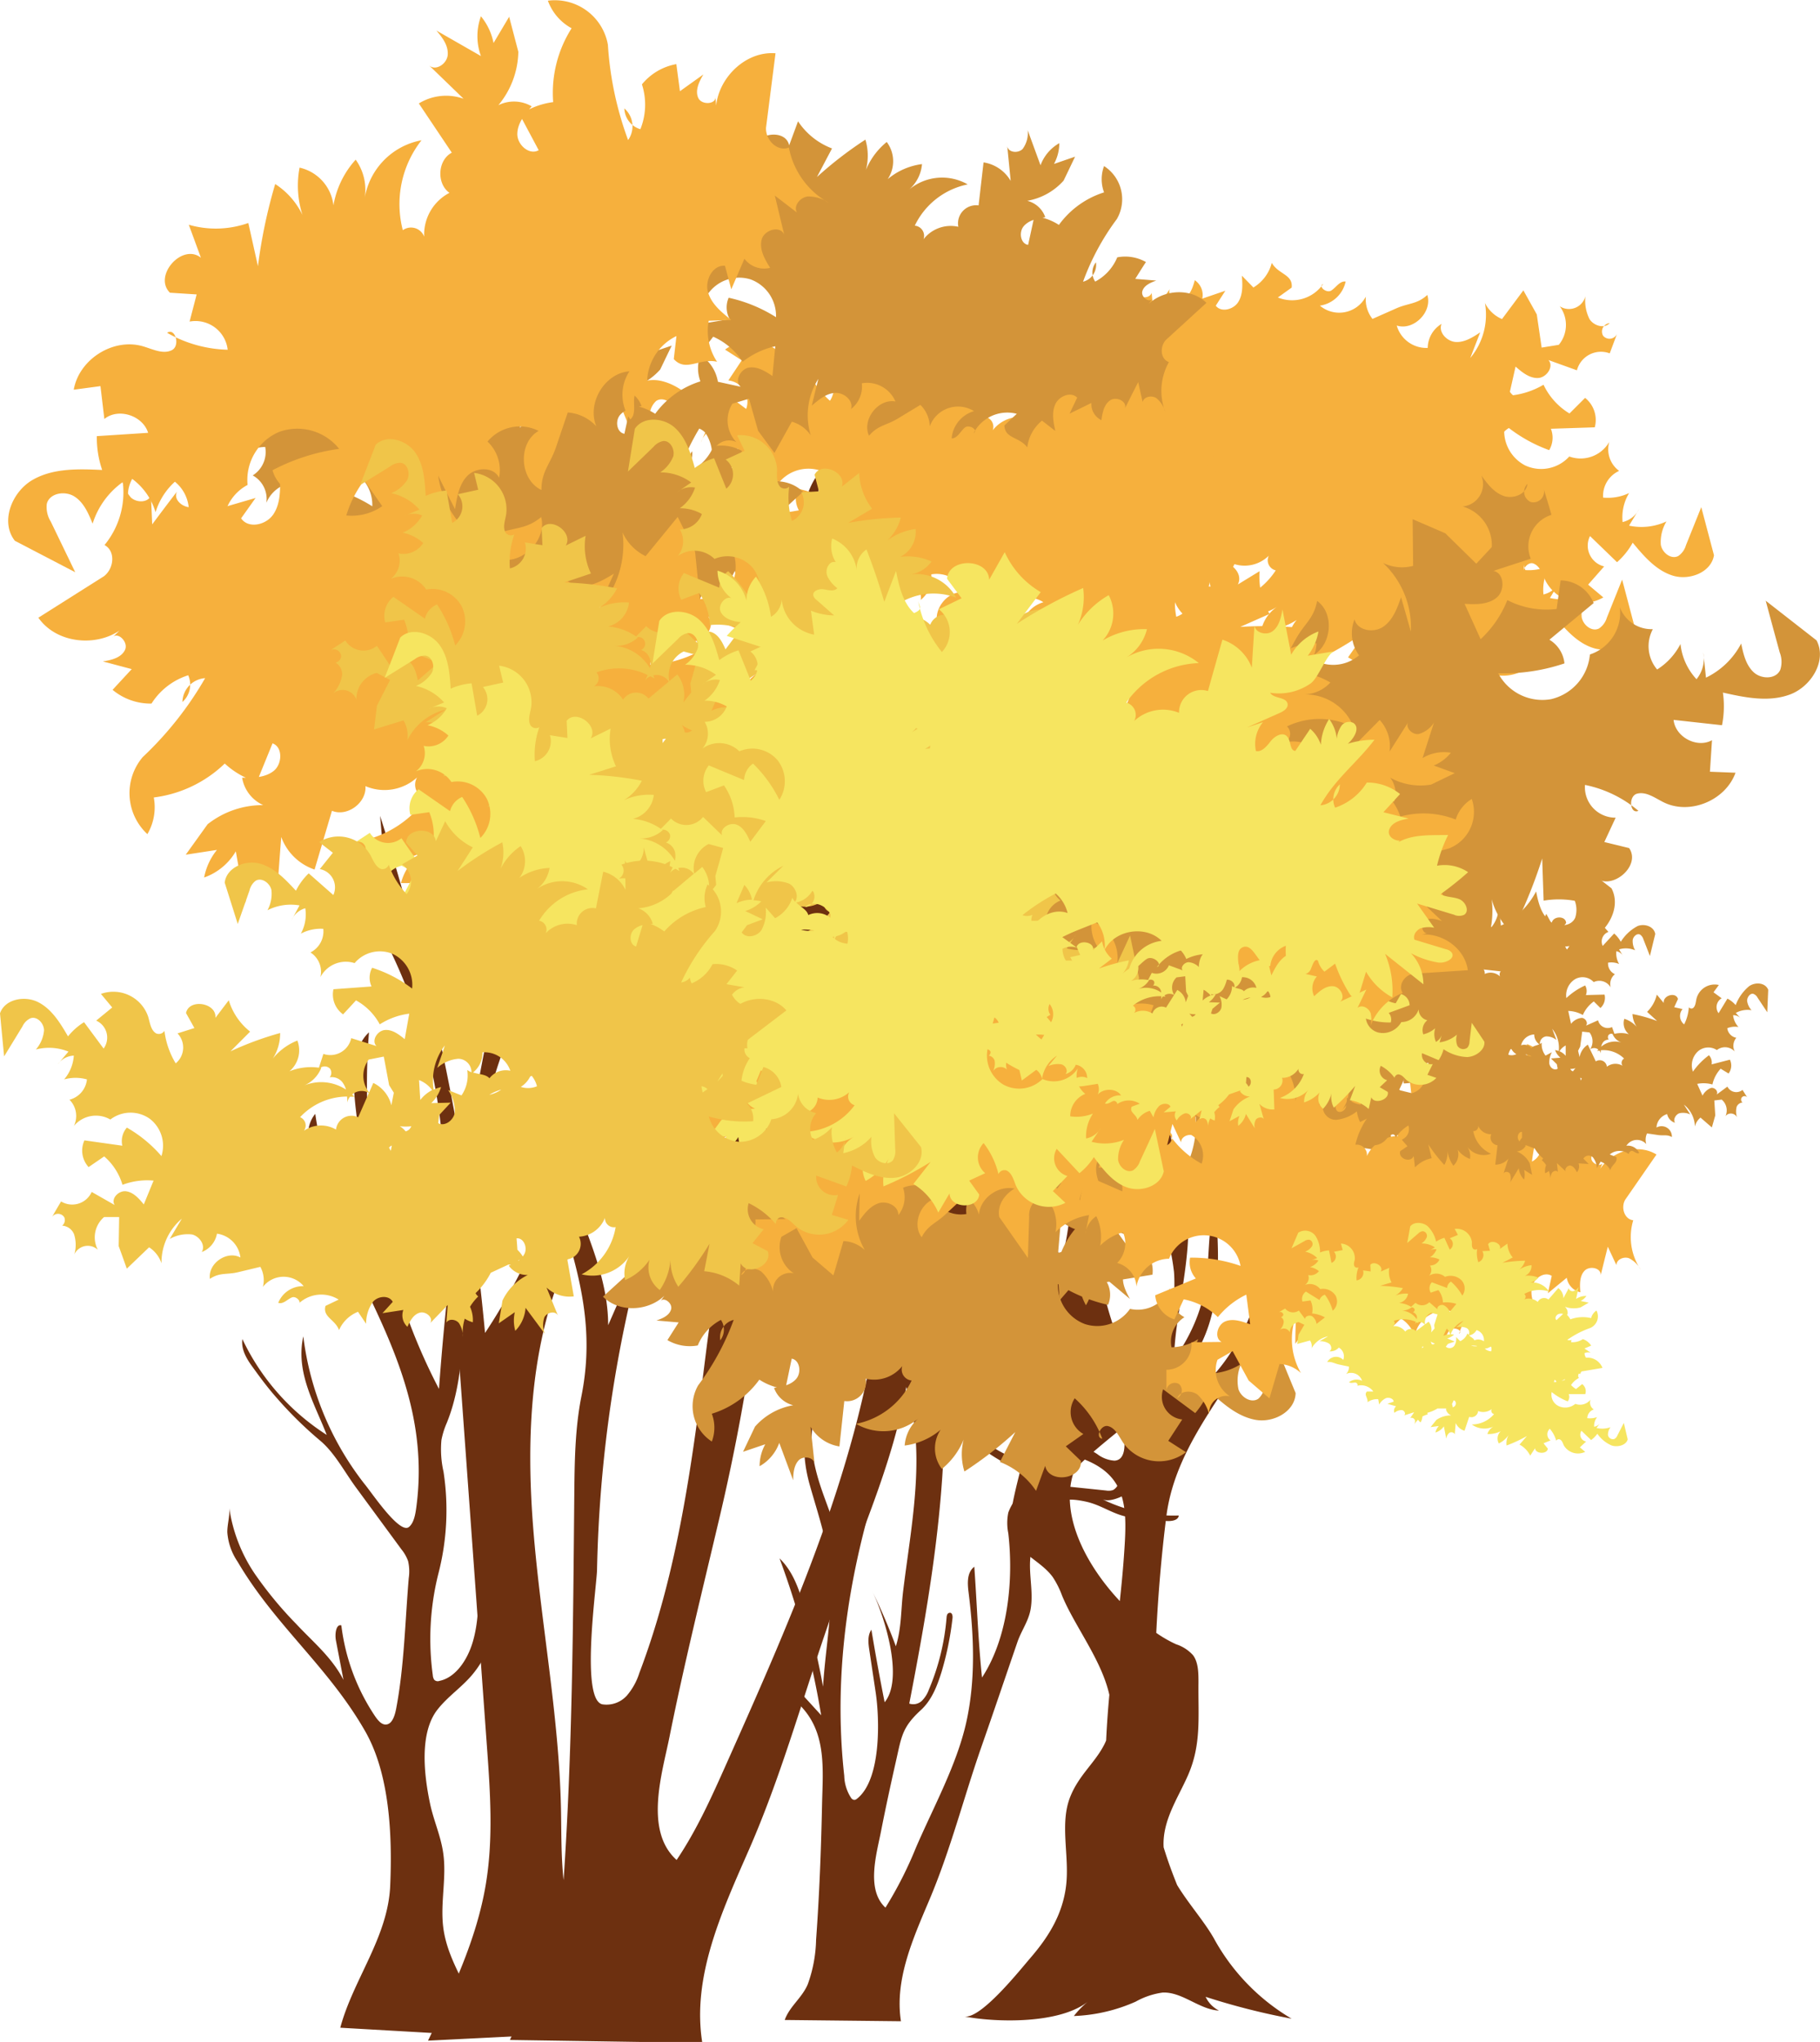<svg xmlns="http://www.w3.org/2000/svg" viewBox="0 0 340.59 382.13"><defs><style>.cls-1{fill:#6d3010;}.cls-2{fill:#f6b03d;}.cls-3{fill:#d39439;}.cls-4{fill:#f0c549;}.cls-5{fill:#f6e560;}</style></defs><g id="Layer_2" data-name="Layer 2"><g id="OBJECTS"><g id="L5"><path class="cls-1" d="M168.6,378.26c-1.2-7.74,2.21-15.36,5.28-22.62,4-9.42,6.44-19.16,9.75-28.65,2.3-6.57,4.52-13.16,6.78-19.73.73-2.1,2.06-3.88,2.45-6.07.57-3.19-.35-6.45-.05-9.65a23.55,23.55,0,0,1,1.24-5.13c.61-1.88,1.36-3.92,3.13-5s4-.83,6-.4c2.47.53,4.27,1.8,6.56,2.54,2.48.8,5.62.74,8.22,1.06,1.06.13,2.54,0,2.63-1a30.17,30.17,0,0,1-14.39-3.08c2.64,1.42,9.45-4,10.83-5.58a20.52,20.52,0,0,0,1.72-2.43q2.31-3.54,4.6-7.1c.53-.82.77-2.28-.24-2.4-2.73,5.67-6.19,11.51-12.06,14.36.82-2.18,1.74-4.33,2.76-6.43l-.85-.75a40.05,40.05,0,0,1-3.8,7.75,2.21,2.21,0,0,1-.85.89,2.6,2.6,0,0,1-1.3.1l-7.61-.79c-.26,0-.59-.11-.61-.35a.5.5,0,0,1,.16-.37c4.08-5.08,10.34-9.35,15.29-13.77,3.44-3.07,6.93-6.19,9.33-10,5.22-8.34,4.62-18.69,3.87-28.35-1.56,5.08-1,10.52-1.93,15.74-2.41,13.67-14.4,23.92-26.49,31.78,3.26-10,6.55-20.54,4.08-30.72,1.58,6.5-1.49,15.82-3.84,21.87-.93,2.39-1.44,5-2.43,7.32-1.34,3.21-4.3,6.1-6.43,8.88a9.16,9.16,0,0,0-1.71,2.89,9.69,9.69,0,0,0,0,3.87c1,8.68,0,19.46-4.92,27-.72-6.91-.95-13.83-1.44-20.74-1.41,1.08-1.29,3.11-1.07,4.82,1,8,1.34,16.27-.42,24.23s-6.16,15.93-9.43,23.51A73.25,73.25,0,0,1,165.7,357c-3.7-3.43-1.62-10.17-.81-14.38.87-4.43,1.83-8.85,2.83-13.27s1.12-6.14,4.66-9.37c2-1.86,3-4.48,3.81-7.06a57.27,57.27,0,0,0,2.06-10.1c.05-.44-.07-1.07-.54-1s-.54.51-.57.89a43.54,43.54,0,0,1-3.31,13.48,5.67,5.67,0,0,1-1.3,2.09,2.35,2.35,0,0,1-2.37.53c3.36-17.34,6.31-34.45,6.58-52.14.06-3.33,0-6.71.95-9.91,1.54-5.22,5.52-9.41,8.42-14.08a37.29,37.29,0,0,0,4.69-27.88c-.44,10.35-1.26,21.45-8.12,29.53-1.79-16.63-3.58-33.52-.46-50-1.68,1.91-2.2,4.48-2.58,6.93a116.54,116.54,0,0,0-.94,28.17c.4,4.53,1.06,9.13.17,13.59-1.19,6-5.09,11.53-4.35,17.55a83.85,83.85,0,0,1-15.84-35.28c-1.22,4.31.19,8.86,1.88,13,2.75,6.78,6.25,13.29,8.67,20.18,4.38,12.5,1.33,26.52-.22,39.3-.43,3.51-.28,6.83-1.36,10.32q-1.93-5.21-4.38-10.24c2.21,4.56,5.94,16.23,2.28,20.71q-1.35-6.76-2.48-13.57c-.75,1.09-.58,2.51-.39,3.79l1.2,8c.74,5,1.05,16.28-3.52,19.85a.81.81,0,0,1-.48.21.79.79,0,0,1-.6-.37,7.9,7.9,0,0,1-1.29-4.14c-1.79-16.16,0-32.12,4.2-47.83l-4.26,10c0-5.4-2.37-10.51-4.14-15.65s-2.93-10.91-.56-15.83c-3.47,4.06-3.1,9.93-1.66,15,1.71,6,3.81,12,3.94,18.21.13,6.46-1.1,13-1.49,19.41a142.75,142.75,0,0,0-3.55-15c-.95-3.26-2.1-6.61-4.59-9a157.84,157.84,0,0,1,7.79,29.35l-5.76-6.31a1.76,1.76,0,0,0-.31,2.2,7.45,7.45,0,0,0,1.65,1.81c5.52,5.1,4.74,12.18,4.59,18.84-.18,8.5-.5,17-1.12,25.49a26,26,0,0,1-1.56,8.33c-1.09,2.56-3.39,4.11-4.31,6.67"/><path class="cls-1" d="M90.39,381c-1.12-7.41-6.54-12.93-7.45-20.38-.56-4.57.67-9.29,0-13.84-.45-3.21-1.8-6.1-2.46-9.25-1.15-5.43-2-13.19,1.34-17.53,1.9-2.45,4.36-4.06,6.37-6.37,5.23-6.05,6.5-15.73,7.47-24.64.08-.72,0-1.72-.57-1.8a46.06,46.06,0,0,1-5.4,19.92,25.33,25.33,0,0,0,1-9.63c-.07-.79-.67-1.81-1.11-1.25,0,3.75-.08,7.58-1.12,11.08s-3.3,6.66-6.21,7.25a.91.91,0,0,1-1-.22,1.81,1.81,0,0,1-.26-.85A50.12,50.12,0,0,1,82,294.64,47.44,47.44,0,0,0,83,275.43a19,19,0,0,1-.39-5.95,15.19,15.19,0,0,1,1-3.2c3.55-8.7,3-19.6,3.59-29.19.36-6.17.71-12.36,1.55-18.46a110.21,110.21,0,0,1,6-23.72c.75-2,1.55-3.94,2.44-5.82-.83-1,.09-2.47,0-3.9a3.32,3.32,0,0,1-2,2.24l1.11-16.15a523.23,523.23,0,0,0-14.15,88.64c-10.2-19.46-14.91-43.45-13.1-66.72-3.32,3-3.06,9.28-2.46,14.41l3.06,26.06A53,53,0,0,1,59,208.45c-2.2,2.58-1.5,7.16-.33,10.66,7,20.94,22.65,38.55,19.2,63.23-.18,1.29-.48,2.71-1.34,3.42-1.74,1.44-7-6.48-8.28-8a55.83,55.83,0,0,1-11.49-27.67c-1.5,6.8,2.18,12.71,4.38,18.44a43.17,43.17,0,0,1-15.78-17.93c-.29,2,.89,3.85,2,5.35,1.44,2,2.89,3.94,4.48,5.72a73,73,0,0,0,8,7.87c2.74,2.26,4.57,5.82,6.77,8.82L75.16,290a7.3,7.3,0,0,1,1.21,2.15,8.58,8.58,0,0,1,.12,3.2c-.68,8.06-.85,16.56-2.36,24.45-.24,1.22-.68,2.64-1.65,2.89s-1.72-.68-2.32-1.56a38.82,38.82,0,0,1-6.28-16.95c-1-.31-1.26,1.65-1,2.9q.7,3.65,1.4,7.3c-2.19-4.26-5.79-7.18-8.83-10.45a71.69,71.69,0,0,1-7.82-9.48,29.58,29.58,0,0,1-4.72-12.2c.12,1.51-.39,3-.37,4.51a11.22,11.22,0,0,0,1.92,5.49c7,11.94,17,19.67,23.91,31.79,4.51,7.94,5.07,19.21,4.65,28.87s-6.94,17.56-9.34,26.56"/><path class="cls-1" d="M228.71,137.22c-2.58,8.14-1.66,16.85-3.19,25.2-4,21.89-23.82,38.29-43.84,50.87,5.4-16,10.85-32.88,6.75-49.18a87.85,87.85,0,0,1-11.81,46.24c-3.35,5.82-7.41,11.39-9.46,17.7-1.56,4.82-1.89,9.9-2.46,14.9-3.48,30.28-16.19,58.94-28.76,87.13-2.74,6.14-5.5,12.32-9.32,18-6.12-5.5-2.69-16.28-1.34-23,2.72-13.55,6.05-27,9.22-40.45a385.67,385.67,0,0,0,10.39-81.2c.09-5.33,0-10.75,1.56-15.88,2.55-8.34,9.14-15.06,13.94-22.53a58,58,0,0,0,7.76-44.62c-.73,16.56-2.09,34.33-13.43,47.26-3-26.62-5.93-53.66-.78-80-2.77,3-3.63,7.16-4.26,11.09a180.69,180.69,0,0,0-1.55,45.1c.66,7.25,1.75,14.6.28,21.75-2,9.52-8.42,18.46-7.2,28.08A132.23,132.23,0,0,1,115,137.16c-2,6.9.33,14.19,3.12,20.86,4.55,10.86,10.34,21.27,14.34,32.31,7.26,20,2.21,42.45-.36,62.9-2.52,20.08-5.16,40.64-12.45,59.84a12.12,12.12,0,0,1-2.32,4.22,5.12,5.12,0,0,1-4.6,1.66c-4.2-.87-1-22.54-1-25.29A248.41,248.41,0,0,1,120.81,232l-7,16c0-6.36-2.11-12.47-4.41-18.53,4.63-8.24,10.38-15.9,14.08-24.6,1.62-3.81,2.6-8.82-.45-11.63a52.62,52.62,0,0,1-14.91,27.53q2.13-14.24,4.25-28.45c.83-5.6,1.18-12.43-3.42-15.73a111.89,111.89,0,0,1-3.67,41c-1.81-6.75-2.35-13.8.75-20-5.74,6.5-5.13,15.91-2.75,24,.13.45.26.89.4,1.33a111.4,111.4,0,0,1-12.91,26.53,459.76,459.76,0,0,0-19.64-96.77q.77,8.82,1.54,17.63a4.09,4.09,0,0,1-2.73-2.44c-.08,1.56,1.19,3.19,0,4.25,1.24,2.06,2.35,4.19,3.38,6.36a100.86,100.86,0,0,1,8.27,25.9c1.16,6.66,1.65,13.41,2.14,20.15q3.69,51,7.37,102c.63,8.65,1.25,17.39-.17,26-1.7,10.33-6.29,19.93-10.83,29.36l15.63-.78c-.1.22-.22.42-.3.65l36,.55c-2-12.38,3.66-24.58,8.75-36.2,6.59-15.08,10.65-30.67,16.13-45.85,5.91-16.39,13.21-31.78,14.33-49.29.39-6.26.09-12.7,2.31-18.64a8.83,8.83,0,0,1,2.76-4.15c3.36-2.5,8.27-1,12.54-.3a27.86,27.86,0,0,0,20.41-4.78,65.57,65.57,0,0,1-23.33-.78c-1.22-.26-2.71-.91-2.59-2a2.47,2.47,0,0,1,1-1.43l23.14-20c5.69-4.91,11.45-9.91,15.43-16.07C230.94,169.26,230,152.69,228.71,137.22ZM106.56,234.83c.12-.27.26-.54.39-.81,2.45,8.86,3.86,17.19,1.86,27.25-1.22,6.11-1.28,12.37-1.34,18.58-.22,24.11-.37,48-2,72-.48-4.41-.4-8.91-.49-13.36-.37-17.49-3.77-34.78-5.17-52.22S99.18,250.7,106.56,234.83Z"/><path class="cls-1" d="M233,253.87c10.26-16.91,15.05-37,19.66-56.6a19.09,19.09,0,0,0,.75-5.81q-6.4,21.3-12.82,42.59c1.49-11,3-22.29.87-33.18-.84-.17-1.24,1.07-1.3,2q-.44,6.91-.88,13.82c-1,16-3,33.24-15.56,44-2.5,2.14-3.58.74-3.94-1.89a13,13,0,0,1,3.52,0c-.1-1.35-1.54-1.92-2.71-2-.32,0-.64,0-1-.05a70.53,70.53,0,0,1,.89-10.28c1.11-8,3-16.24,1.08-24.33-.6-2.57-1.55-5-2.12-7.6-1.4-6.32-.38-12.85,1.17-19.22,1.55-2.85,2.94-5.81,4.55-8.62,2.93-5.1,6.58-9.64,9.29-14.91a48.39,48.39,0,0,0,5.21-21.6c0-3.85-1.09-8.62-4.36-9.27,3.81,13.32-.16,29.14-9.53,38a100.92,100.92,0,0,0,1.12-19.5c-.07-1.82-1.09-4.32-2.51-3.55-.11.06-.78,19.28-1.26,21.4-1.67,7.47-4.6,11.58-9,16.82a55.93,55.93,0,0,0-8.88,15.66c.05-.26.09-.52.13-.78.53-4.19-1.66-8.3-4.48-11.21a29.61,29.61,0,0,1,2.89,5.9,10.41,10.41,0,0,1,.14,6.57c-1.26,3.58-2.43,6.27-2.52,10.31,0,.51,0,1,0,1.54-.37,1.5-.71,3-1,4.52-.56,2.64-.79,7.08-2,8.61-.46-1-.9-1.94-1.33-2.93-2.16-5-2-9.41-1.48-14.84a15.53,15.53,0,0,0,.09-3.12c-.32-2.88-2.14-5.25-3.88-7.43a24.78,24.78,0,0,1,2.79,7.34,7.66,7.66,0,0,1,.19,2.52,13.54,13.54,0,0,1-.5,2c-1.1,3.93-.28,8.21,1.09,12,0,0-1.29-.72-2.16-1.23-.6-3-.76-6.37-1.41-8.67A246.61,246.61,0,0,1,186,195.55c-2.84-16.78-3.35-34.37.72-50.81-1.65-.08-2.5,2.22-2.85,4.08a170.93,170.93,0,0,0-3,33.75c.11,11.14,3.14,21.29,5.66,32-1.15.94-2.6-.56-3.4-1.91a132,132,0,0,1-14.51-36.83c-3.91,4.39-2,12,.34,17.67a363.05,363.05,0,0,0,15.57,33.34,29.59,29.59,0,0,1-5.1-1.76,63.06,63.06,0,0,1-8.49-23.28c-.71,5.43.82,10.88,2.33,16.12a30.23,30.23,0,0,1-8.3-9.41,6.64,6.64,0,0,0,1.67,5.25,41.85,41.85,0,0,0,8.25,7.45V222l-.77.07a35.58,35.58,0,0,1-6.77-6.07c-.21,2.72,1.75,4.61,3.92,6.07a20.82,20.82,0,0,1-16.62-11.51,13.78,13.78,0,0,0,8,10.07c.3.13.67.3.7.66s-.36.66-.71.78a7.22,7.22,0,0,1-4.57.14,4,4,0,0,0,3.43,1.07c1.23-.12,2.42-.53,3.65-.64a15.86,15.86,0,0,1,3.29.2l5,.68.24.05a28.44,28.44,0,0,1,7.49,7.1,32.29,32.29,0,0,0,3.22,4.56,65.64,65.64,0,0,0,7.54,7c.15.28.29.57.42.88,3.47,4,2.93,12,1.4,19.9a16.94,16.94,0,0,1-3.9-7.4c-.3-1.41-.28-2.88-.52-4.3-.72-4.21-3.62-7.52-6.39-10.56a22.22,22.22,0,0,0,3.41,5.64c.56.67,1.17,1.76.54,2.36-2.8-1.87-5.06-4.44-8.06-5.91,2.06,3.66,6.47,5.15,8.42,8.88,1.08,2.07,1.25,4.55,2,6.8a14.68,14.68,0,0,0,4.17,6.3c-.59,2.83-1.28,5.61-1.93,8.18a4.18,4.18,0,0,1-.79,0c-4.13-.66-7.78-5.09-12.1-5.53-1.82-.18-3.47.86-4.94,2.14a6.39,6.39,0,0,1,4.19-1,13.4,13.4,0,0,1,5.65,2.35c2.39,1.55,4.85,3.44,7.54,3.82-.71,2.8-1.32,5.27-1.63,7.13a12.15,12.15,0,0,0-.14,4.8c1,4,5.46,5.24,7.77,8.47a16.82,16.82,0,0,1,1.71,3.42c2.35,5.71,7.38,12,8.85,18.57-.26,2.84-.47,5.69-.6,8.54a9.56,9.56,0,0,1-.51,1.07c-1.75,3.25-4.57,5.46-6.17,9.38-2.08,5.09-.15,11.12-.81,16.69s-3.46,9.82-6.69,13.57c-2,2.32-9.31,11.53-12.38,10.94,6,1.16,18,1.45,23.27-2.87a16.52,16.52,0,0,0-2.75,2.79,31.23,31.23,0,0,0,11.57-2.69,14.25,14.25,0,0,1,5.05-1.7c3.67-.16,6.88,3.2,10.54,3.37a5.43,5.43,0,0,1-2.5-2.57,129.45,129.45,0,0,0,16.09,4.09,39.3,39.3,0,0,1-14.58-15.09c-1.8-3.15-4.72-6.43-6.84-9.91-.94-2.32-1.8-4.67-2.53-7.07-.3-5,2.75-9.31,4.59-13.56,2.49-5.74,1.86-10.8,1.93-17.21,0-1.8,0-3.78-1-5.16a7.25,7.25,0,0,0-3.19-2.07,23.46,23.46,0,0,1-3.71-2.13c.36-7.36,1-14.8,1.88-21.75C219.71,272.24,227.24,263.32,233,253.87Zm-24.43,19.48a5.92,5.92,0,0,1-3.26-1.25l-1.6-1c1.89-2.13,4.37-4,6.41-3.95C210.73,270.5,210.61,273.27,208.54,273.35Zm-4-31.45c0,.38,0,.77,0,1.15,0,.12-.08.15-.2.11C204.35,242.74,204.42,242.32,204.5,241.9Zm-1.24,8.95a9.89,9.89,0,0,1,1.44,1.52,13.76,13.76,0,0,1,1.5,2.78c.37.85,1.25,3,2.11,5.54a27.3,27.3,0,0,1-5.15,2.91A66.35,66.35,0,0,1,203.26,250.85Zm6.32,14c.11.44.22.87.32,1.3a4.72,4.72,0,0,0-1-.34C209.12,265.53,209.35,265.21,209.58,264.9ZM213,207.81a68.41,68.41,0,0,1,4.8-7.77,30.06,30.06,0,0,0-.37,10.74c1,6.47,4.05,12.92,2.56,19.27q-2.78-5.25-5.54-10.5,1.34,4,2.69,8a43.59,43.59,0,0,1,2.56,10.49c.42,5.65-1,12.37-2.21,18.76a16.07,16.07,0,0,0-5.1,1.4,84.66,84.66,0,0,1-6.28-18.14c-.23-1-.45-2.05-.67-3.1,1.12-5.5,2.43-10.9,3.55-16C210,216.49,211,211.89,213,207.81Zm4,51.67c-.35,2-.64,4-.8,5.86-.86-1.4-1.66-2.85-2.43-4.31A15,15,0,0,1,217,259.48ZM195.67,234c.36.51.69,1,1,1.56a6,6,0,0,1-1.65-1.49,7.59,7.59,0,0,1-1.16-2.15A14.36,14.36,0,0,1,195.67,234ZM201,275.28a10.32,10.32,0,0,1,1.3-2.4c9,3.26,8.66,9.59,8,18.75-.19,2.67-.46,5.34-.74,8C203.2,292.85,198.18,283.36,201,275.28Z"/><path class="cls-2" d="M194.84,75.18A11,11,0,0,0,196.71,66,5,5,0,0,0,198,68.8c.79.68,2.27.6,2.63-.39l.33,3.8c1-1.51,2.05-3,3.08-4.52-.57,1.26,1.36,2.45,2.58,1.81s1.71-2.11,2.08-3.45a3.37,3.37,0,0,1,1.45,3.44l4.3-1.48-1.79,2.8c1,1.34,3.32.74,4.21-.69s.8-3.24.68-4.93l2.15,2.22a7.56,7.56,0,0,0,3.38-4.62c1.22,2.18,4,2.15,3.72,4.64l-2.57,1.85a7.06,7.06,0,0,0,8.46-2.52c-1,.43.63,1.81,1.54,1.21s1.6-1.83,2.67-1.68a5.79,5.79,0,0,1-4.79,4.52,5.62,5.62,0,0,0,8.6-1.7A5.91,5.91,0,0,0,242,73.28l4.53-2c2.33-1,3.85-.75,5.73-2.48,1,3.18-2.58,6.75-5.72,5.71a5.77,5.77,0,0,0,5.8,4.2,5.32,5.32,0,0,1,2.59-4.5c-.65,1.56,1,3.29,2.65,3.38s3.19-.87,4.58-1.79l-1.86,4.78A12.64,12.64,0,0,0,263,70.32a6.38,6.38,0,0,0,3.19,3l4-5.37q1.26,2.25,2.51,4.5.46,3.1.91,6.21l3.21-.52a5.86,5.86,0,0,0,.18-7.22,3.17,3.17,0,0,0,4.8-1.88,7.68,7.68,0,0,0,.78,4.31c.81,1.24,2.76,1.82,3.76.73a1.58,1.58,0,0,0-1.18,2.36,1.55,1.55,0,0,0,2.59-.32l-1.35,3.61a4.66,4.66,0,0,0-6.14,3.18L274.94,81c1.09,1.19-.34,3.29-1.94,3.35s-3-1.06-4.2-2.13c-.42,1.82-.83,3.63-1.24,5.45A15.09,15.09,0,0,0,274,85.58,12.62,12.62,0,0,0,278.86,91L281.78,88a5.27,5.27,0,0,1,1.81,5.51l-8.21.27a4.55,4.55,0,0,1-.32,4,27.66,27.66,0,0,1-8.33-4.77,7.31,7.31,0,0,0,3.81,7.63,7.12,7.12,0,0,0,8.28-1.66,6.2,6.2,0,0,0,7.49-2.75,5,5,0,0,0,1.88,5.43,5.15,5.15,0,0,0-3,5,9.29,9.29,0,0,0,4.87-.84,8.76,8.76,0,0,0-1.22,5.43,4.62,4.62,0,0,0,3.08-2.44c-.62,1-1.24,2.07-1.87,3.1a11,11,0,0,0,7-.78,7.43,7.43,0,0,0-1.06,4.36c.26,1.51,1.94,2.82,3.27,2.11a3.71,3.71,0,0,0,1.44-2l2.86-7.13c.8,3,1.59,6,2.38,9-.53,3.25-4.64,4.79-7.75,3.81s-5.37-3.63-7.46-6.15a13.73,13.73,0,0,1-2.92,3.64l-5.07-4.89a4,4,0,0,0,2.64,5.72q-1.49,1.7-3,3.41l2.83,2.38a7.79,7.79,0,0,1-10.8-3.07c-.59-1.22-1-2.74-2.24-3.25s-2.64,1.75-1.34,2.08a17.46,17.46,0,0,0-3.87-7.7,4.44,4.44,0,0,0,.67,6.45l-3.39,1.77,2.3,2.89c-.14,3.27-6.17,3.34-6.39.07l-2.22,4.26a13.33,13.33,0,0,0-5.66-5.87l3.47-4.94a70.26,70.26,0,0,1-9.88,5.78,10.31,10.31,0,0,1,1.32-7,13.23,13.23,0,0,1-5.22,6.06,6,6,0,0,1,2.48-8.29A12.44,12.44,0,0,1,236,118a7.11,7.11,0,0,1,3-4.45,9.65,9.65,0,0,1-11.07-.45,14.07,14.07,0,0,0,10.81-6.36,1.94,1.94,0,0,1-1.3-2.75,6.43,6.43,0,0,1-6.76,1.47,3.38,3.38,0,0,1-4.27,3.45c-.65,2.62-1.29,5.24-1.94,7.86a7.16,7.16,0,0,1-4.6-4.1c-.06,2.2-.13,4.39-.19,6.59,0-1.24-1.82-1.72-2.78-.95a5,5,0,0,0-1.38,3.36L214,114.83a8,8,0,0,1-4,3.65,8.2,8.2,0,0,1,1.52-3.72l-4.09.82,2.71-4.15a11.78,11.78,0,0,1,7.22-2.87,4.82,4.82,0,0,1-3-3.48c1.46,0,3.05-.12,4.14-1.11s1.06-3.2-.34-3.62q-.91,2.59-1.84,5.19a10.81,10.81,0,0,1-4.35-2.23,16.47,16.47,0,0,1-9.16,4.92,7,7,0,0,1-.63,4.87A7.38,7.38,0,0,1,201.14,103a45.27,45.27,0,0,0,7.76-10.79,3.22,3.22,0,0,0-2.85,3.28,3.07,3.07,0,0,0,.6-3.56,9,9,0,0,0-4.68,4,7.87,7.87,0,0,1-5.21-1.57l2.4-2.86-3.86-.83c1.12-.23,2.4-.59,2.85-1.65s-1.07-2.48-1.76-1.56L199,84.62c-2.62,4.14-9.46,4.47-12.46.6l8.4-5.88C196.23,78.25,196.36,75.94,194.84,75.18Z"/><path class="cls-2" d="M209.69,61.57a11,11,0,0,0,1.86-9.17,5.08,5.08,0,0,0,1.34,2.8c.79.67,2.27.59,2.63-.39l.33,3.79,3.07-4.52c-.56,1.27,1.37,2.45,2.59,1.82s1.71-2.12,2.08-3.46A3.35,3.35,0,0,1,225,55.88l4.31-1.47c-.6.93-1.2,1.86-1.79,2.8,1,1.33,3.32.73,4.21-.7s.8-3.24.67-4.92l2.16,2.21A7.57,7.57,0,0,0,238,49.19c1.22,2.17,4,2.14,3.72,4.63l-2.58,1.85a7.06,7.06,0,0,0,8.47-2.52c-1,.43.63,1.81,1.54,1.21s1.6-1.83,2.67-1.67A5.79,5.79,0,0,1,247,57.2a5.62,5.62,0,0,0,8.6-1.7,5.94,5.94,0,0,0,1.24,4.18l4.52-2c2.34-1,3.86-.75,5.74-2.48,1,3.18-2.58,6.75-5.72,5.72a5.77,5.77,0,0,0,5.8,4.19,5.34,5.34,0,0,1,2.59-4.5c-.65,1.56,1,3.29,2.65,3.39s3.19-.87,4.58-1.8L275.14,67a12.62,12.62,0,0,0,2.75-10.29,6.38,6.38,0,0,0,3.19,3l4-5.37,2.51,4.5c.3,2.07.61,4.14.91,6.21l3.21-.52a5.84,5.84,0,0,0,.17-7.22,3.17,3.17,0,0,0,4.81-1.88,7.67,7.67,0,0,0,.78,4.31c.81,1.24,2.76,1.82,3.76.73A1.58,1.58,0,0,0,300,62.83a1.55,1.55,0,0,0,2.59-.31l-1.35,3.61a4.65,4.65,0,0,0-6.14,3.17l-5.33-1.92c1.09,1.19-.34,3.29-1.94,3.36s-3-1.07-4.21-2.14l-1.23,5.45A15.09,15.09,0,0,0,288.85,72a12.58,12.58,0,0,0,4.86,5.38l2.92-2.92a5.29,5.29,0,0,1,1.81,5.51l-8.21.27a4.57,4.57,0,0,1-.32,4,27.88,27.88,0,0,1-8.33-4.77,7.29,7.29,0,0,0,3.81,7.62,7.1,7.1,0,0,0,8.28-1.66,6.19,6.19,0,0,0,7.49-2.74A5,5,0,0,0,303,88.12a5.15,5.15,0,0,0-3,5,9.29,9.29,0,0,0,4.87-.85,8.76,8.76,0,0,0-1.22,5.43,4.6,4.6,0,0,0,3.08-2.44l-1.87,3.11a11.08,11.08,0,0,0,7-.79,7.44,7.44,0,0,0-1.06,4.37c.26,1.5,1.94,2.81,3.27,2.1a3.63,3.63,0,0,0,1.43-2l2.87-7.14,2.38,9c-.53,3.24-4.64,4.78-7.75,3.8s-5.37-3.63-7.46-6.15a13.77,13.77,0,0,1-2.93,3.65l-5.06-4.89A4,4,0,0,0,300.2,106l-3,3.41,2.84,2.39a7.8,7.8,0,0,1-10.8-3.08c-.59-1.21-1-2.74-2.24-3.25s-2.64,1.75-1.34,2.08a17.46,17.46,0,0,0-3.87-7.7,4.44,4.44,0,0,0,.67,6.45l-3.39,1.78,2.3,2.88c-.14,3.27-6.18,3.34-6.39.07l-2.22,4.26a13.38,13.38,0,0,0-5.66-5.87c1.16-1.65,2.32-3.29,3.47-4.94a70.26,70.26,0,0,1-9.88,5.78,10.27,10.27,0,0,1,1.32-7,13.18,13.18,0,0,1-5.22,6.06,6,6,0,0,1,2.47-8.29,12.42,12.42,0,0,1-8.45,3.34,7.07,7.07,0,0,1,3-4.45,9.65,9.65,0,0,1-11.07-.45,14.07,14.07,0,0,0,10.81-6.36,1.94,1.94,0,0,1-1.3-2.75,6.4,6.4,0,0,1-6.76,1.47,3.38,3.38,0,0,1-4.27,3.45c-.65,2.62-1.29,5.24-1.94,7.86a7.14,7.14,0,0,1-4.6-4.1c-.06,2.2-.13,4.4-.19,6.59,0-1.24-1.82-1.72-2.79-.95a5.07,5.07,0,0,0-1.38,3.36l-1.54-6.82a7.86,7.86,0,0,1-4,3.65,8.13,8.13,0,0,1,1.52-3.72l-4.09.83L225,97.82A11.76,11.76,0,0,1,232.19,95a4.82,4.82,0,0,1-2.95-3.48c1.46,0,3-.12,4.13-1.1s1.07-3.2-.33-3.62q-.91,2.58-1.84,5.18a10.79,10.79,0,0,1-4.35-2.22,16.52,16.52,0,0,1-9.16,4.91,7.06,7.06,0,0,1-.63,4.88A7.37,7.37,0,0,1,216,89.36a45.8,45.8,0,0,0,7.76-10.8,3.22,3.22,0,0,0-2.85,3.28,3.07,3.07,0,0,0,.6-3.56,9,9,0,0,0-4.68,4,7.87,7.87,0,0,1-5.21-1.57l2.4-2.85L210.15,77c1.12-.23,2.4-.59,2.85-1.65s-1.07-2.48-1.77-1.56L213.82,71c-2.61,4.15-9.45,4.48-12.45.6l8.4-5.88C211.08,64.64,211.21,62.33,209.69,61.57Z"/><path class="cls-2" d="M231.72,103.52a11,11,0,0,0-.69,9.34,5,5,0,0,0-1.68-2.6c-.87-.56-2.32-.29-2.56.73l-.81-3.72q-1.24,2.45-2.47,4.89c.4-1.33-1.66-2.26-2.8-1.47s-1.42,2.32-1.62,3.7a3.36,3.36,0,0,1-1.87-3.23l-4.08,2,1.42-3c-1.19-1.19-3.39-.3-4.09,1.24s-.38,3.32,0,5L208,114.48a7.58,7.58,0,0,0-2.77,5c-1.49-2-4.21-1.61-4.27-4.11l2.31-2.17a7.09,7.09,0,0,0-8.07,3.6c.93-.56-.86-1.71-1.68-1s-1.36,2-2.44,2a5.84,5.84,0,0,1,4.18-5.1,5.62,5.62,0,0,0-8.31,2.81,5.94,5.94,0,0,0-1.76-4L181,114.1c-2.18,1.31-3.73,1.24-5.37,3.21-1.38-3,1.7-7,4.94-6.42a5.76,5.76,0,0,0-6.29-3.4,5.31,5.31,0,0,1-2,4.79c.45-1.62-1.4-3.13-3.06-3s-3.05,1.27-4.31,2.38l1.23-5a12.64,12.64,0,0,0-1.41,10.56,6.35,6.35,0,0,0-3.55-2.55l-3.25,5.84-3.06-4.14c-.57-2-1.13-4-1.7-6l-3.11.93a5.87,5.87,0,0,0,.74,7.18,3.19,3.19,0,0,0-4.53,2.49,7.48,7.48,0,0,0-1.32-4.17c-1-1.13-3-1.45-3.81-.24a1.59,1.59,0,0,0,.87-2.49,1.56,1.56,0,0,0-2.54.65c.3-1.25.59-2.5.88-3.76a4.67,4.67,0,0,0,5.69-4l5.53,1.21c-1.23-1-.08-3.3,1.5-3.58s3.1.67,4.44,1.57c.18-1.85.35-3.71.53-5.57a15.13,15.13,0,0,0-6.12,2.91,12.61,12.61,0,0,0-5.5-4.7l-2.53,3.27a5.25,5.25,0,0,1-2.5-5.22l8.11-1.34a4.55,4.55,0,0,1-.19-4.05,27.82,27.82,0,0,1,8.86,3.65,7.27,7.27,0,0,0-4.75-7.07,7.15,7.15,0,0,0-8,2.73,6.22,6.22,0,0,0-7.08,3.7,4.92,4.92,0,0,0-2.55-5.13A5.18,5.18,0,0,0,138.1,84a9.33,9.33,0,0,0-4.72,1.47A8.78,8.78,0,0,0,133.9,80a4.63,4.63,0,0,0-2.75,2.82l1.46-3.32a11.05,11.05,0,0,0-6.81,1.68,7.43,7.43,0,0,0,.5-4.46c-.45-1.46-2.28-2.54-3.52-1.67a3.84,3.84,0,0,0-1.16,2.21l-1.93,7.45L116.18,76c.12-3.29,4-5.35,7.2-4.78s5.79,2.89,8.18,5.12a13.86,13.86,0,0,1,2.44-4l5.64,4.19a4,4,0,0,0-3.34-5.33c.84-1.25,1.67-2.51,2.51-3.77l-3.12-2a7.78,7.78,0,0,1,11.1,1.64c.74,1.13,1.34,2.59,2.64,2.93s2.39-2.07,1.06-2.23A17.52,17.52,0,0,0,155.31,75a4.44,4.44,0,0,0-1.49-6.31L157,66.43l-2.65-2.56c-.28-3.26,5.7-4.11,6.33-.9l1.66-4.51a13.29,13.29,0,0,0,6.36,5.08l-2.82,5.35a71.53,71.53,0,0,1,9.07-7A10.33,10.33,0,0,1,174.5,69a13.18,13.18,0,0,1,4.4-6.7,6,6,0,0,1-1.4,8.55,12.41,12.41,0,0,1,8-4.41,7.09,7.09,0,0,1-2.45,4.8,9.65,9.65,0,0,1,11-1,14.11,14.11,0,0,0-9.9,7.73,1.91,1.91,0,0,1,1.63,2.55,6.45,6.45,0,0,1,6.52-2.34,3.4,3.4,0,0,1,3.8-4q.45-4,.92-8a7.13,7.13,0,0,1,5.08,3.47c-.22-2.19-.43-4.37-.65-6.56.13,1.24,2,1.47,2.89.58a5.1,5.1,0,0,0,.94-3.51l2.4,6.56a7.91,7.91,0,0,1,3.52-4.14,8.29,8.29,0,0,1-1,3.89l3.95-1.36Q213,67.32,212,69.57a11.83,11.83,0,0,1-6.8,3.78,4.78,4.78,0,0,1,3.37,3.07c-1.44.23-3,.52-4,1.63s-.65,3.32.79,3.55l1.17-5.38a10.75,10.75,0,0,1,4.6,1.64,16.52,16.52,0,0,1,8.46-6.07,7,7,0,0,1,0-4.92,7.38,7.38,0,0,1,2.35,9.92,45.62,45.62,0,0,0-6.32,11.72A3.25,3.25,0,0,0,218,84.88a3.08,3.08,0,0,0-.14,3.61A9.06,9.06,0,0,0,222,84a7.85,7.85,0,0,1,5.37.88c-.67,1-1.34,2.1-2,3.14l3.93.33c-1.08.38-2.3.9-2.61,2s1.38,2.32,1.95,1.32l-2.22,3.07c2.07-4.45,8.81-5.67,12.27-2.22l-7.58,6.93C229.94,100.66,230.11,103,231.72,103.52Z"/><path class="cls-3" d="M218.75,67.76a11,11,0,0,0-.68,9.34,5,5,0,0,0-1.68-2.6c-.87-.56-2.32-.29-2.56.73L213,71.51q-1.25,2.44-2.47,4.89c.4-1.33-1.66-2.26-2.8-1.47s-1.42,2.32-1.62,3.7a3.34,3.34,0,0,1-1.87-3.22l-4.08,2,1.42-3c-1.19-1.19-3.39-.29-4.09,1.24s-.38,3.32,0,5L195,78.72a7.64,7.64,0,0,0-2.76,5c-1.49-2-4.21-1.61-4.28-4.11l2.32-2.17a7.08,7.08,0,0,0-8.07,3.6c.93-.56-.86-1.71-1.68-1s-1.36,2-2.44,2a5.83,5.83,0,0,1,4.18-5.1A5.63,5.63,0,0,0,174,79.77a5.94,5.94,0,0,0-1.76-4L168,78.34c-2.19,1.31-3.73,1.24-5.37,3.21-1.38-3,1.7-7,4.94-6.42a5.76,5.76,0,0,0-6.29-3.4,5.33,5.33,0,0,1-2,4.8c.44-1.63-1.4-3.13-3.06-3s-3,1.28-4.31,2.38l1.23-5a12.68,12.68,0,0,0-1.42,10.56,6.29,6.29,0,0,0-3.54-2.55l-3.25,5.84-3.06-4.14c-.57-2-1.13-4-1.7-6l-3.11.93a5.84,5.84,0,0,0,.74,7.18,3.19,3.19,0,0,0-4.53,2.49A7.48,7.48,0,0,0,132,81c-1-1.13-3-1.45-3.82-.24a1.59,1.59,0,0,0,.88-2.49,1.56,1.56,0,0,0-2.54.65l.88-3.75a4.68,4.68,0,0,0,5.69-4l5.53,1.21c-1.23-1-.08-3.3,1.5-3.58s3.1.67,4.44,1.57q.25-2.78.53-5.57a15.13,15.13,0,0,0-6.12,2.91,12.67,12.67,0,0,0-5.5-4.7l-2.53,3.27a5.25,5.25,0,0,1-2.5-5.22l8.11-1.34a4.53,4.53,0,0,1-.19-4,27.57,27.57,0,0,1,8.86,3.64,7.27,7.27,0,0,0-4.75-7.07,7.15,7.15,0,0,0-8,2.73,6.22,6.22,0,0,0-7.08,3.7,4.93,4.93,0,0,0-2.55-5.13,5.18,5.18,0,0,0,2.34-5.34,9.3,9.3,0,0,0-4.72,1.47,8.71,8.71,0,0,0,.51-5.54A4.66,4.66,0,0,0,118.19,47c.49-1.1,1-2.21,1.46-3.32a11,11,0,0,0-6.81,1.69,7.55,7.55,0,0,0,.5-4.47c-.45-1.46-2.28-2.54-3.52-1.66a3.78,3.78,0,0,0-1.16,2.2c-.64,2.49-1.29,5-1.93,7.45l-3.51-8.64c.12-3.29,4-5.35,7.2-4.78s5.78,2.9,8.18,5.12a13.86,13.86,0,0,1,2.44-4l5.64,4.19a4,4,0,0,0-3.34-5.32c.84-1.26,1.67-2.52,2.51-3.77l-3.12-2a7.79,7.79,0,0,1,11.1,1.64c.74,1.13,1.34,2.59,2.64,2.93s2.39-2.07,1.06-2.23a17.52,17.52,0,0,0,4.82,7.13,4.44,4.44,0,0,0-1.49-6.31L144,30.67l-2.65-2.56c-.28-3.26,5.7-4.11,6.33-.9.55-1.51,1.11-3,1.66-4.51a13.25,13.25,0,0,0,6.36,5.08l-2.82,5.35a71.53,71.53,0,0,1,9.07-7,10.45,10.45,0,0,1-.41,7.14,13.22,13.22,0,0,1,4.4-6.7,6,6,0,0,1-1.4,8.55,12.46,12.46,0,0,1,8-4.41,7.09,7.09,0,0,1-2.45,4.8,9.63,9.63,0,0,1,11-1,14.07,14.07,0,0,0-9.9,7.72,1.91,1.91,0,0,1,1.63,2.55,6.45,6.45,0,0,1,6.52-2.34,3.39,3.39,0,0,1,3.79-4l.93-8.05a7.13,7.13,0,0,1,5.08,3.47l-.65-6.56c.13,1.24,2,1.47,2.88.58a5,5,0,0,0,.95-3.51l2.4,6.56a7.91,7.91,0,0,1,3.52-4.14,8.25,8.25,0,0,1-1,3.89l3.95-1.36c-.72,1.5-1.43,3-2.15,4.48a11.83,11.83,0,0,1-6.8,3.78,4.8,4.8,0,0,1,3.37,3.07c-1.44.23-3,.52-4,1.64s-.65,3.31.79,3.54l1.17-5.38a10.71,10.71,0,0,1,4.59,1.64A16.6,16.6,0,0,1,206.61,36a7,7,0,0,1,0-4.92A7.38,7.38,0,0,1,209,41a45.62,45.62,0,0,0-6.32,11.72,3.24,3.24,0,0,0,2.41-3.63,3.06,3.06,0,0,0-.14,3.61,9.06,9.06,0,0,0,4.13-4.54,7.85,7.85,0,0,1,5.37.88c-.67,1-1.34,2.1-2,3.15l3.93.32c-1.08.38-2.3.9-2.61,2s1.38,2.32,1.95,1.32l-2.22,3.07c2.07-4.45,8.81-5.67,12.27-2.22l-7.58,6.93C217,64.9,217.15,67.21,218.75,67.76Z"/><path class="cls-3" d="M143.25,103.09a11,11,0,0,0-.68,9.33,5,5,0,0,0-1.68-2.59c-.87-.57-2.33-.3-2.56.73l-.81-3.72c-.83,1.63-1.65,3.26-2.48,4.88.41-1.33-1.66-2.25-2.79-1.46s-1.42,2.32-1.62,3.7a3.35,3.35,0,0,1-1.87-3.23l-4.08,2,1.42-3c-1.19-1.19-3.39-.3-4.09,1.23s-.38,3.32-.05,5l-2.42-1.91a7.57,7.57,0,0,0-2.76,5c-1.49-2-4.21-1.61-4.28-4.11l2.32-2.17a7.07,7.07,0,0,0-8.08,3.6c.94-.56-.85-1.71-1.67-1s-1.36,2-2.44,2a5.84,5.84,0,0,1,4.18-5.11,5.65,5.65,0,0,0-8.32,2.81,5.88,5.88,0,0,0-1.75-4l-4.24,2.54c-2.19,1.32-3.73,1.25-5.37,3.21-1.38-3,1.7-7,4.94-6.41a5.74,5.74,0,0,0-6.29-3.4,5.32,5.32,0,0,1-2,4.79c.44-1.62-1.4-3.13-3.06-3s-3,1.27-4.31,2.37l1.23-5a12.68,12.68,0,0,0-1.42,10.56,6.36,6.36,0,0,0-3.54-2.56q-1.62,2.92-3.26,5.85L66.37,116q-.84-3-1.69-6l-3.11.94a5.84,5.84,0,0,0,.74,7.18,3.18,3.18,0,0,0-4.53,2.49,7.54,7.54,0,0,0-1.32-4.18c-1-1.12-3-1.44-3.82-.23a1.59,1.59,0,0,0,.88-2.5,1.57,1.57,0,0,0-2.54.66l.88-3.76a4.68,4.68,0,0,0,5.69-4l5.53,1.21c-1.24-1-.09-3.3,1.5-3.58s3.1.67,4.44,1.57c.17-1.86.35-3.71.53-5.57a15.13,15.13,0,0,0-6.12,2.91,12.61,12.61,0,0,0-5.5-4.7l-2.53,3.27a5.26,5.26,0,0,1-2.5-5.22L61,95.1a4.53,4.53,0,0,1-.19-4,27.82,27.82,0,0,1,8.86,3.65,7.26,7.26,0,0,0-4.75-7.07,7.14,7.14,0,0,0-8,2.73,6.21,6.21,0,0,0-7.08,3.7,5,5,0,0,0-2.55-5.14,5.17,5.17,0,0,0,2.34-5.33,9.3,9.3,0,0,0-4.72,1.47,8.72,8.72,0,0,0,.51-5.54,4.64,4.64,0,0,0-2.74,2.82c.49-1.11,1-2.22,1.46-3.32a11.05,11.05,0,0,0-6.81,1.68,7.54,7.54,0,0,0,.5-4.47c-.46-1.45-2.29-2.54-3.52-1.66a3.7,3.7,0,0,0-1.16,2.21c-.64,2.48-1.29,5-1.94,7.45q-1.74-4.32-3.5-8.64c.12-3.29,4-5.35,7.2-4.78s5.78,2.89,8.18,5.12a13.91,13.91,0,0,1,2.44-4l5.64,4.19a4,4,0,0,0-3.34-5.32q1.26-1.87,2.5-3.77l-3.11-2a7.78,7.78,0,0,1,11.1,1.63c.74,1.14,1.34,2.6,2.64,2.94s2.39-2.08,1.06-2.24a17.39,17.39,0,0,0,4.82,7.14,4.43,4.43,0,0,0-1.49-6.31L68.5,66l-2.65-2.56c-.28-3.26,5.7-4.12,6.33-.91L73.84,58a13.27,13.27,0,0,0,6.36,5.09l-2.82,5.35a70.83,70.83,0,0,1,9.07-7A10.36,10.36,0,0,1,86,68.57a13.24,13.24,0,0,1,4.41-6.69A6,6,0,0,1,89,70.43,12.4,12.4,0,0,1,97,66a7.14,7.14,0,0,1-2.45,4.81,9.65,9.65,0,0,1,11-1,14.14,14.14,0,0,0-9.91,7.72,1.93,1.93,0,0,1,1.64,2.56,6.42,6.42,0,0,1,6.51-2.34,3.4,3.4,0,0,1,3.8-4l.93-8a7.13,7.13,0,0,1,5.08,3.47c-.22-2.19-.43-4.38-.65-6.56.12,1.23,2,1.47,2.88.58a5,5,0,0,0,.94-3.51c.81,2.19,1.61,4.37,2.41,6.56a8,8,0,0,1,3.52-4.15,8.25,8.25,0,0,1-1,3.89l4-1.35q-1.08,2.24-2.15,4.47a11.79,11.79,0,0,1-6.8,3.79A4.81,4.81,0,0,1,120.06,76c-1.44.22-3,.51-4,1.63s-.65,3.31.79,3.55c.39-1.79.78-3.59,1.16-5.38a10.7,10.7,0,0,1,4.6,1.64,16.54,16.54,0,0,1,8.46-6.07,7.06,7.06,0,0,1,0-4.92,7.37,7.37,0,0,1,2.36,9.92,45.46,45.46,0,0,0-6.32,11.72,3.25,3.25,0,0,0,2.41-3.63,3.06,3.06,0,0,0-.15,3.61,9,9,0,0,0,4.14-4.54,7.85,7.85,0,0,1,5.37.88l-2,3.14,3.93.33c-1.08.37-2.3.9-2.61,2s1.38,2.31,1.95,1.31L138,94.27c2.07-4.46,8.81-5.67,12.27-2.22L142.64,99C141.48,100.23,141.65,102.54,143.25,103.09Z"/><path class="cls-2" d="M147.63,27.61A15.05,15.05,0,0,0,155.18,38a6.89,6.89,0,0,0-4.05-1.23c-1.41.19-2.69,1.76-2,3L145,36.6l1.75,7.29c-.76-1.75-3.73-.89-4.21.94s.57,3.68,1.58,5.29a4.6,4.6,0,0,1-4.81-1.7l-2.46,5.72c-.39-1.47-.79-2.93-1.18-4.4-2.29-.19-3.8,2.69-3.18,4.91s2.55,3.8,4.36,5.23l-4.22.15a10.4,10.4,0,0,0,1.56,7.67c-3.32-.76-5.81,2-8.1-.5l.5-4.31a9.69,9.69,0,0,0-5.24,10.9c.48-1.4-2.4-1-2.64.44s.38,3.31-.76,4.26a8,8,0,0,1-.16-9c-4.67.34-8,6-6.19,10.3a8.06,8.06,0,0,0-5.35-2.6c-.72,2.14-1.45,4.27-2.17,6.41-1.11,3.3-2.78,4.6-2.75,8.1-4.13-1.94-4.46-8.83-.53-11.06a7.86,7.86,0,0,0-9.57,2,7.3,7.3,0,0,1,2.16,6.77c-1-2.09-4.22-2-5.85-.43s-2,4-2.39,6.3C84.07,93.16,83,91.07,82,89a17.37,17.37,0,0,0,7.87,12.27,8.65,8.65,0,0,0-5.95.47l1.77,9-6.85-1.61-7.11-4.8L69.29,108a8,8,0,0,0,7.12,6.83,4.36,4.36,0,0,0-2.51,6.61c-1.48-1.4-3.08-2.86-5.08-3.18s-4.37,1.11-4.19,3.13a2.18,2.18,0,0,0-1.3-3.38A2.13,2.13,0,0,0,61.27,121l-2.41-4.69a6.41,6.41,0,0,0,2.44-9.17l6.84-3.63c-2.21,0-3-3.37-1.61-5.06s3.83-2,6-2.29l-4.37-6.28a20.79,20.79,0,0,0-3.82,8.45,17.17,17.17,0,0,0-9.89,0l.25,5.65a7.17,7.17,0,0,1-7.22-3.24l7.27-8.58A6.19,6.19,0,0,1,51,88a37.71,37.71,0,0,1,12.47-4,10,10,0,0,0-11.21-3.18,9.77,9.77,0,0,0-5.93,9.93,8.51,8.51,0,0,0-4.11,10.13,6.75,6.75,0,0,0-7.2-3.1,7.08,7.08,0,0,0-2.29-7.63,12.68,12.68,0,0,0-3.62,5.71,12,12,0,0,0-4.37-6.24A6.34,6.34,0,0,0,24.37,95c-.48-1.59-.95-3.18-1.43-4.76A15.12,15.12,0,0,0,17.33,98c-.78-1.93-1.67-4-3.43-5.1s-4.63-.63-5.14,1.38a5.14,5.14,0,0,0,.74,3.33l4.58,9.48L2.78,101.2C0,97.67,2.2,92.09,6.05,89.84s8.6-2.1,13.07-1.89a18.71,18.71,0,0,1-1-6.33L27.72,81c-1-3.25-5.59-4.72-8.19-2.59l-.73-6.15-5,.67c1-5.72,7.44-9.77,13-8.11,1.77.52,3.69,1.52,5.34.72s.66-4.28-.87-3.26a24,24,0,0,0,11.34,3.17,6.06,6.06,0,0,0-7.13-5.27l1.32-5.08-5-.32c-3.18-3.16,2.3-9.34,5.8-6.55-.76-2.06-1.51-4.12-2.27-6.17a18.19,18.19,0,0,0,11.14-.33l1.8,8.08A96.88,96.88,0,0,1,51.5,34.44a14.19,14.19,0,0,1,5.89,7.82,18.07,18.07,0,0,1-1.33-10.89,8.19,8.19,0,0,1,6.1,10.16,17,17,0,0,1,4.4-11.65,9.68,9.68,0,0,1,1.69,7.18A13.22,13.22,0,0,1,78.88,26.25a19.37,19.37,0,0,0-3.5,16.83,2.63,2.63,0,0,1,4,1.21,8.8,8.8,0,0,1,4.73-8.2c-2.46-1.75-2.21-6.13.44-7.52l-6.17-9.21a9.75,9.75,0,0,1,8.37-.88l-6.48-6.27c1.23,1.18,3.42-.26,3.52-2s-1-3.18-2.12-4.49L90,10.49a10.87,10.87,0,0,1,0-7.44,11.28,11.28,0,0,1,2.36,5l2.92-4.91L97,9.69a16.08,16.08,0,0,1-3.74,10,6.58,6.58,0,0,1,6.24.21c-1.31,1.51-2.69,3.2-2.69,5.21s2.26,4,4,3l-3.54-6.64a14.6,14.6,0,0,1,6.25-2.36,22.52,22.52,0,0,1,3.45-13.82A9.58,9.58,0,0,1,102.53.13a10.08,10.08,0,0,1,11.23,8.25,62.65,62.65,0,0,0,3.78,17.83,4.44,4.44,0,0,0-.7-5.92,4.19,4.19,0,0,0,3,3.89,12.34,12.34,0,0,0,.29-8.39A10.76,10.76,0,0,1,126.57,12c.22,1.69.45,3.38.67,5.07l4.39-3.14c-.79,1.34-1.61,3-.95,4.41s3.49,1.19,3.2-.36l.41,5.17c-1.79-6.47,4.17-13.71,10.84-13.18l-1.78,13.94C143.25,26.2,145.46,28.46,147.63,27.61Z"/><path class="cls-3" d="M153.69,211.52a14.2,14.2,0,0,0-5.24-11,6.48,6.48,0,0,0,3.56,1.81c1.35.06,2.81-1.2,2.42-2.51q1.65,1.83,3.31,3.65l-.36-7.13c.4,1.76,3.32,1.44,4.09-.19s.11-3.56-.56-5.24a4.28,4.28,0,0,1,4.19,2.4q1.65-2.49,3.29-5c.12,1.45.23,2.89.34,4.33,2.1.56,4-1.9,3.82-4.09s-1.71-4-3.16-5.64l4,.56a10,10,0,0,0-.12-7.47c3,1.27,5.78-1,7.47,1.81l-1.21,4a9.36,9.36,0,0,0,6.78-9.39c-.69,1.25,2.06,1.37,2.54,0s.22-3.17,1.45-3.87a7.67,7.67,0,0,1-1.43,8.51c4.42.45,8.55-4.27,7.57-8.66a7.54,7.54,0,0,0,4.54,3.33q1.56-2.84,3.14-5.67c1.61-2.92,3.39-3.87,4-7.16,3.51,2.5,2.62,9-1.43,10.49a7.45,7.45,0,0,0,9.28-.32,7,7,0,0,1-.84-6.72c.54,2.13,3.59,2.61,5.38,1.37s2.61-3.45,3.33-5.52q.9,3.21,1.82,6.42a16.4,16.4,0,0,0-5.21-12.83,8.21,8.21,0,0,0,5.64.54l-.09-8.73,6.11,2.64,5.8,5.68,2.9-3.1a7.53,7.53,0,0,0-5.46-7.6,4.2,4.2,0,0,0,3.5-5.8c1.13,1.56,2.38,3.2,4.18,3.83s4.27-.33,4.45-2.25a2.08,2.08,0,0,0,.63,3.39,2,2,0,0,0,2.43-2.41c.48,1.6.95,3.2,1.43,4.81A6.18,6.18,0,0,0,248,151l-7,2.28c2.07.36,2.23,3.67.62,5s-3.92,1.29-6,1.15q1.49,3.31,3,6.63a19.89,19.89,0,0,0,5-7.31,16.21,16.21,0,0,0,9.23,1.66l.74-5.35a6.72,6.72,0,0,1,6.18,4.24l-8.28,6.86a5.86,5.86,0,0,1,2.83,4.43A36.12,36.12,0,0,1,242,172.4a9.33,9.33,0,0,0,9.91,4.83,9.42,9.42,0,0,0,7.25-8.36,8.23,8.23,0,0,0,5.6-8.84,6.3,6.3,0,0,0,6.18,4.1,6.75,6.75,0,0,0,.81,7.56,12.36,12.36,0,0,0,4.36-4.77,11.39,11.39,0,0,0,3,6.59,6.21,6.21,0,0,0,1.27-5l.5,4.71a14.55,14.55,0,0,0,6.58-6.4c.4,2,.87,4,2.32,5.37s4.21,1.35,5-.45a4.85,4.85,0,0,0-.11-3.25q-1.31-4.85-2.62-9.67l9.52,7.42c2,3.78-1.05,8.66-5,10.14s-8.39.55-12.52-.38a18.5,18.5,0,0,1-.18,6.12l-9.05-1c.32,3.22,4.39,5.37,7.19,3.79q-.21,3-.4,5.9l4.8.2c-1.88,5.22-8.65,8-13.57,5.48-1.56-.79-3.17-2-4.86-1.57s-1.35,3.92.25,3.22a22.37,22.37,0,0,0-10-4.85,5.7,5.7,0,0,0,5.74,6.12L261.82,204l4.64,1.13c2.41,3.5-3.77,8.41-6.55,5.21.35,2.06.69,4.12,1,6.17A17.12,17.12,0,0,0,250.51,215l-.28-7.89a93.88,93.88,0,0,1-5.69,13.9,13.36,13.36,0,0,1-4.13-8.32,17.4,17.4,0,0,1-.66,10.46,7.77,7.77,0,0,1-3.92-10.56,16.54,16.54,0,0,1-6.13,10.23,9.26,9.26,0,0,1-.33-7,12.68,12.68,0,0,1-11.8,8.4,18.67,18.67,0,0,0,6.19-15.24,2.48,2.48,0,0,1-3.49-1.8,8.5,8.5,0,0,1-5.83,6.94,4.47,4.47,0,0,1-1.72,7q2.07,4.84,4.15,9.68a9.2,9.2,0,0,1-8-.55l5,7c-.93-1.31-3.23-.32-3.62,1.25s.42,3.16,1.2,4.58l-6.93-5.81a10.46,10.46,0,0,1-1.3,7,10.68,10.68,0,0,1-1.34-5.06l-3.58,4.13-.45-6.46a15.57,15.57,0,0,1,5.22-8.76,6.17,6.17,0,0,1-5.78-1.23c1.48-1.21,3.06-2.57,3.42-4.46s-1.41-4.16-3.18-3.47l2.16,6.83a14,14,0,0,1-6.25,1.19,21.82,21.82,0,0,1-5.62,12.42A9.08,9.08,0,0,1,191,244.8a9.47,9.47,0,0,1-9-9.62,59.57,59.57,0,0,0-.42-17.38,4.26,4.26,0,0,0-.38,5.68,4,4,0,0,0-2.17-4.16,12,12,0,0,0-1.73,7.85,10.3,10.3,0,0,1-6.62,2.55c.08-1.63.17-3.25.25-4.88l-4.64,2.23c1-1.13,2-2.53,1.66-4s-3-1.7-3-.2l.52-4.92c.54,6.38-6.28,12.2-12.4,10.6L157,215.75C157.53,213.57,155.86,211.08,153.69,211.52Z"/><path class="cls-3" d="M192.06,165.1a14.22,14.22,0,0,0-5.24-11,6.4,6.4,0,0,0,3.56,1.82c1.35.05,2.81-1.21,2.41-2.52l3.32,3.66c-.12-2.38-.25-4.76-.37-7.14.41,1.76,3.33,1.44,4.1-.19s.1-3.56-.56-5.24a4.3,4.3,0,0,1,4.19,2.4l3.29-5c.11,1.44.23,2.88.34,4.32,2.1.56,4-1.9,3.81-4.09s-1.71-4-3.15-5.63l4,.55a10,10,0,0,0-.12-7.47c3,1.27,5.78-1,7.47,1.81-.4,1.33-.81,2.65-1.22,4a9.36,9.36,0,0,0,6.79-9.39c-.69,1.25,2.06,1.37,2.53,0s.23-3.18,1.46-3.88a7.67,7.67,0,0,1-1.43,8.51c4.42.46,8.55-4.27,7.56-8.65a7.57,7.57,0,0,0,4.55,3.32l3.13-5.67c1.62-2.92,3.4-3.86,4-7.16,3.51,2.5,2.62,9-1.43,10.49a7.45,7.45,0,0,0,9.28-.31,7,7,0,0,1-.85-6.73c.55,2.13,3.6,2.61,5.39,1.37s2.61-3.45,3.32-5.52l1.83,6.43a16.44,16.44,0,0,0-5.21-12.84,8.2,8.2,0,0,0,5.64.55l-.09-8.74,6.11,2.64,5.8,5.69,2.9-3.11a7.54,7.54,0,0,0-5.46-7.6,4.2,4.2,0,0,0,3.5-5.8c1.13,1.56,2.37,3.2,4.18,3.83s4.27-.32,4.45-2.25a2.08,2.08,0,0,0,.63,3.39,2,2,0,0,0,2.43-2.41c.48,1.6,1,3.21,1.43,4.81a6.18,6.18,0,0,0-3.87,8.21l-7,2.28c2.06.36,2.23,3.67.62,5s-3.93,1.29-6,1.16l3,6.62a20.14,20.14,0,0,0,5-7.31,16.11,16.11,0,0,0,9.22,1.66l.75-5.35a6.74,6.74,0,0,1,6.18,4.24l-8.28,6.86a5.84,5.84,0,0,1,2.82,4.43A35.59,35.59,0,0,1,280.37,126a9.33,9.33,0,0,0,9.9,4.84,9.44,9.44,0,0,0,7.26-8.36,8.23,8.23,0,0,0,5.6-8.84,6.33,6.33,0,0,0,6.18,4.1,6.75,6.75,0,0,0,.8,7.55,12.24,12.24,0,0,0,4.37-4.77,11.41,11.41,0,0,0,3,6.59,6.12,6.12,0,0,0,1.27-5c.17,1.57.34,3.14.5,4.71a14.6,14.6,0,0,0,6.59-6.39c.4,1.94.87,4,2.32,5.36s4.21,1.36,5-.45a4.86,4.86,0,0,0-.11-3.25q-1.32-4.83-2.62-9.67l9.51,7.42c2,3.79-1,8.67-5,10.14s-8.38.56-12.52-.37a18.18,18.18,0,0,1-.17,6.11l-9.06-1c.33,3.22,4.4,5.37,7.19,3.8l-.39,5.9,4.79.19c-1.88,5.23-8.64,8-13.56,5.48-1.56-.79-3.18-2-4.86-1.56s-1.36,3.91.25,3.21a22.37,22.37,0,0,0-10-4.85,5.7,5.7,0,0,0,5.74,6.13l-2.12,4.56,4.64,1.13c2.41,3.49-3.77,8.4-6.55,5.2q.51,3.09,1,6.18a17.15,17.15,0,0,0-10.45-1.54l-.27-7.89a93.44,93.44,0,0,1-5.69,13.9,13.34,13.34,0,0,1-4.14-8.31,17.36,17.36,0,0,1-.65,10.45,7.77,7.77,0,0,1-3.93-10.56,16.45,16.45,0,0,1-6.12,10.23,9.31,9.31,0,0,1-.34-7,12.68,12.68,0,0,1-11.79,8.4,18.65,18.65,0,0,0,6.19-15.24,2.48,2.48,0,0,1-3.49-1.79,8.5,8.5,0,0,1-5.83,6.93,4.47,4.47,0,0,1-1.72,7q2.07,4.84,4.15,9.68a9.2,9.2,0,0,1-8-.55l4.95,7c-.94-1.32-3.23-.33-3.62,1.24s.42,3.17,1.2,4.58l-6.93-5.81a10.49,10.49,0,0,1-1.3,7,10.58,10.58,0,0,1-1.34-5.07l-3.58,4.13-.45-6.46a15.64,15.64,0,0,1,5.22-8.76,6.16,6.16,0,0,1-5.78-1.23c1.48-1.2,3.06-2.57,3.41-4.45s-1.4-4.17-3.17-3.48l2.15,6.83a13.93,13.93,0,0,1-6.24,1.19,21.94,21.94,0,0,1-5.62,12.43,9.06,9.06,0,0,1,3.16,5.54,9.49,9.49,0,0,1-9-9.62,59.91,59.91,0,0,0-.42-17.38,4.25,4.25,0,0,0-.38,5.68,4,4,0,0,0-2.17-4.17,12,12,0,0,0-1.73,7.85A10.32,10.32,0,0,1,209,183.3c.08-1.62.16-3.25.25-4.87l-4.64,2.22c1-1.13,2-2.53,1.65-4s-3-1.7-3-.19l.52-4.93c.53,6.38-6.28,12.21-12.4,10.6l4.08-12.81C195.9,167.15,194.22,164.66,192.06,165.1Z"/><path class="cls-3" d="M120.16,231.06a11.56,11.56,0,0,0,.65-9.86A5.46,5.46,0,0,0,122.6,224c.93.6,2.46.32,2.7-.76.3,1.31.6,2.62.89,3.93q1.29-2.56,2.57-5.15c-.41,1.4,1.78,2.39,3,1.56s1.48-2.45,1.68-3.9a3.6,3.6,0,0,1,2,3.42l4.3-2.12c-.49,1.06-1,2.12-1.48,3.17,1.26,1.27,3.58.33,4.31-1.28s.38-3.51,0-5.26l2.57,2a7.9,7.9,0,0,0,2.88-5.28c1.59,2.12,4.46,1.71,4.55,4.36L150.12,221a7.39,7.39,0,0,0,8.5-3.76c-1,.58.92,1.81,1.79,1.06s1.41-2.13,2.55-2.11a6,6,0,0,1-4.37,5.37,5.89,5.89,0,0,0,8.76-2.93,6.34,6.34,0,0,0,1.89,4.22l4.46-2.67c2.29-1.38,3.93-1.3,5.64-3.37,1.49,3.21-1.73,7.42-5.16,6.75a6.15,6.15,0,0,0,6.67,3.63,5.59,5.59,0,0,1,2.06-5.06c-.45,1.72,1.51,3.32,3.26,3.2s3.21-1.34,4.54-2.5L189.45,228a13.37,13.37,0,0,0,1.41-11.15,6.87,6.87,0,0,0,3.76,2.72l3.39-6.16,3.27,4.39c.61,2.13,1.22,4.25,1.84,6.38l3.28-1a6.2,6.2,0,0,0-.85-7.59,3.33,3.33,0,0,0,4.77-2.61,8.07,8.07,0,0,0,1.43,4.42c1,1.19,3.14,1.54,4,.26a1.68,1.68,0,0,0-.9,2.64,1.63,1.63,0,0,0,2.67-.68c-.29,1.32-.59,2.64-.89,4a4.87,4.87,0,0,0-6,4.15l-5.85-1.3c1.31,1.1.12,3.49-1.56,3.77s-3.28-.72-4.7-1.68l-.51,5.89a16,16,0,0,0,6.44-3,13.63,13.63,0,0,0,5.85,5L213,233a5.64,5.64,0,0,1,2.67,5.54l-8.55,1.38a4.83,4.83,0,0,1,.24,4.27,29.54,29.54,0,0,1-9.39-3.9,7.79,7.79,0,0,0,5.07,7.5,7.47,7.47,0,0,0,8.43-2.85,6.49,6.49,0,0,0,7.45-3.87,5.26,5.26,0,0,0,2.73,5.43,5.4,5.4,0,0,0-2.42,5.63,9.62,9.62,0,0,0,5-1.53,9.34,9.34,0,0,0-.5,5.86,4.81,4.81,0,0,0,2.88-3L225.07,257a11.51,11.51,0,0,0,7.18-1.75,7.87,7.87,0,0,0-.49,4.72c.49,1.54,2.43,2.7,3.73,1.78a3.9,3.9,0,0,0,1.2-2.33c.66-2.62,1.33-5.24,2-7.87q1.88,4.57,3.77,9.15c-.09,3.48-4.17,5.64-7.56,5s-6.14-3.09-8.69-5.46a14.34,14.34,0,0,1-2.54,4.21l-6-4.45a4.25,4.25,0,0,0,3.57,5.64l-2.61,4c1.1.71,2.2,1.42,3.31,2.12A8.24,8.24,0,0,1,210.19,270c-.8-1.2-1.44-2.75-2.81-3.11s-2.51,2.18-1.1,2.35a19,19,0,0,0-5.16-7.56,4.73,4.73,0,0,0,1.62,6.68l-3.29,2.31,2.82,2.72c.32,3.45-6,4.33-6.68.93L193.88,279a14.41,14.41,0,0,0-6.76-5.41L190,268a72.3,72.3,0,0,1-9.52,7.38,11,11,0,0,1,.38-7.54,13.66,13.66,0,0,1-4.6,7.05,6.3,6.3,0,0,1,1.41-9,12.88,12.88,0,0,1-8.37,4.63,7.38,7.38,0,0,1,2.55-5.06,10.16,10.16,0,0,1-11.65,1,14.65,14.65,0,0,0,10.4-8.11,2.06,2.06,0,0,1-1.75-2.71A6.7,6.7,0,0,1,162,258a3.55,3.55,0,0,1-4,4.19c-.3,2.84-.61,5.67-.91,8.5a7.64,7.64,0,0,1-5.4-3.68q.38,3.47.74,6.93c-.14-1.3-2.15-1.56-3-.62s-1,2.39-1,3.7l-2.6-7a8.21,8.21,0,0,1-3.68,4.37,8.53,8.53,0,0,1,1.06-4.11l-4.16,1.41,2.24-4.71a12.28,12.28,0,0,1,7.15-4,5.14,5.14,0,0,1-3.59-3.25c1.52-.23,3.18-.53,4.17-1.71s.66-3.5-.86-3.76c-.4,1.9-.79,3.79-1.19,5.69a11.46,11.46,0,0,1-4.87-1.76,17.16,17.16,0,0,1-8.89,6.38,7.39,7.39,0,0,1,0,5.2,7.87,7.87,0,0,1-2.57-10.5A47.36,47.36,0,0,0,137.3,247a3.37,3.37,0,0,0-2.51,3.83,3.26,3.26,0,0,0,.12-3.82,9.36,9.36,0,0,0-4.33,4.78,8.3,8.3,0,0,1-5.68-1l2.1-3.31-4.15-.36c1.14-.39,2.43-.94,2.74-2.11s-1.47-2.46-2.07-1.4l2.32-3.24c-2.15,4.7-9.26,6-13,2.29l8-7.29C122.06,234.09,121.87,231.65,120.16,231.06Z"/><path class="cls-2" d="M19.56,102A15.54,15.54,0,0,0,22.8,89.11a7.19,7.19,0,0,0,1.7,4c1.09,1,3.18,1,3.75-.38l.23,5.4C30,96.1,31.57,94,33.12,92c-.88,1.75,1.77,3.56,3.54,2.74s2.55-2.88,3.16-4.75a4.76,4.76,0,0,1,1.83,5l6.18-1.8L45.12,97c1.36,2,4.65,1.26,6-.7s1.34-4.54,1.27-6.93l2.91,3.27a10.63,10.63,0,0,0,5.07-6.3c1.6,3.16,5.49,3.29,5,6.81l-3.76,2.44a10,10,0,0,0,12.15-3c-1.44.54.77,2.6,2.09,1.81s2.39-2.48,3.89-2.19a8.2,8.2,0,0,1-7.08,6.07c3.37,3.51,10.08,2.51,12.29-1.84a8.43,8.43,0,0,0,1.48,6L93,99.9c3.37-1.29,5.5-.81,8.27-3.14,1.19,4.57-4.08,9.38-8.45,7.71a8.18,8.18,0,0,0,7.94,6.32,7.49,7.49,0,0,1,4-6.19c-1,2.15,1.18,4.71,3.53,5s4.56-1,6.59-2.24c-1,2.21-2,4.43-2.93,6.64a17.87,17.87,0,0,0,4.55-14.37,9.08,9.08,0,0,0,4.32,4.45l6-7.34c1.09,2.18,2.17,4.36,3.26,6.53.3,3,.59,5.9.89,8.85l4.57-.52a8.31,8.31,0,0,0,.71-10.21A4.5,4.5,0,0,0,143.05,99c-.13,2.1-.24,4.35.83,6.15s3.78,2.76,5.26,1.28a2.25,2.25,0,0,0-1.82,3.27,2.2,2.2,0,0,0,3.69-.28l-2.14,5a6.6,6.6,0,0,0-8.9,4.09l-7.42-3.07c1.47,1.76-.69,4.63-3,4.62s-4.17-1.71-5.81-3.3l-2.1,7.64a21.36,21.36,0,0,0,9.24-2.53,18,18,0,0,0,6.53,7.93l4.33-3.93a7.48,7.48,0,0,1,2.21,7.91l-11.64-.15a6.39,6.39,0,0,1-.72,5.68,39.39,39.39,0,0,1-11.47-7.3,10.34,10.34,0,0,0,4.9,11.05,10.07,10.07,0,0,0,11.82-1.81,8.77,8.77,0,0,0,10.78-3.39,7,7,0,0,0,2.31,7.8,7.28,7.28,0,0,0-4.56,6.86,13.19,13.19,0,0,0,6.94-.87,12.4,12.4,0,0,0-2.07,7.6A6.54,6.54,0,0,0,154.8,156L152,160.3a15.59,15.59,0,0,0,9.91-.65c-1,1.9-2.06,4-1.79,6.11s2.57,4.11,4.5,3.19a5.23,5.23,0,0,0,2.16-2.78q2.27-5,4.52-9.91,1.4,6.47,2.78,12.93c-1,4.56-6.87,6.47-11.2,4.87s-7.37-5.49-10.17-9.19a19.23,19.23,0,0,1-4.38,5l-6.84-7.25c-2,2.91-.06,7.58,3.35,8.26l-4.41,4.63,3.86,3.56c-5.18,3-12.71.49-15.09-5.06-.75-1.76-1.23-3.95-3-4.75s-3.84,2.3-2,2.85a24.86,24.86,0,0,0-5-11.15,6.29,6.29,0,0,0,.54,9.17l-4.92,2.3,3.08,4.23c-.42,4.62-9,4.32-9.06-.32q-1.69,2.94-3.41,5.88a19.08,19.08,0,0,0-7.63-8.69c1.74-2.25,3.49-4.5,5.23-6.76a99.67,99.67,0,0,1-14.36,7.54A14.65,14.65,0,0,1,91,164.41a18.68,18.68,0,0,1-7.78,8.24c-2.32-4-.26-9.92,4-11.57a17.57,17.57,0,0,1-12.18,4.17,10,10,0,0,1,4.59-6.09A13.7,13.7,0,0,1,64,157.79a19.9,19.9,0,0,0,15.71-8.3,2.73,2.73,0,0,1-1.66-4,9.07,9.07,0,0,1-9.66,1.63c.23,3.12-3.42,5.8-6.27,4.61l-3.25,11a10.09,10.09,0,0,1-6.24-6.1c-.24,3.1-.47,6.21-.7,9.31.13-1.75-2.47-2.56-3.88-1.53s-1.84,2.93-2.17,4.66q-.89-4.87-1.75-9.75a11.18,11.18,0,0,1-5.93,4.9,11.65,11.65,0,0,1,2.4-5.17l-5.84.9,4.09-5.7a16.64,16.64,0,0,1,10.41-3.58,6.84,6.84,0,0,1-3.95-5.13c2.06.05,4.32,0,5.92-1.28s1.72-4.46-.23-5.15l-2.94,7.22a15.36,15.36,0,0,1-6-3.44,23.27,23.27,0,0,1-13.28,6.35,9.94,9.94,0,0,1-1.2,6.86,10.45,10.45,0,0,1-.87-14.42,64.32,64.32,0,0,0,11.68-14.77,4.57,4.57,0,0,0-4.25,4.46,4.34,4.34,0,0,0,1.08-5,12.67,12.67,0,0,0-6.87,5.3,11.12,11.12,0,0,1-7.28-2.57c1.19-1.3,2.39-2.59,3.58-3.88l-5.4-1.44c1.6-.25,3.43-.68,4.14-2.15S22,118.08,21,119.33l3.84-3.73c-4,5.69-13.67,5.7-17.66,0l12.27-7.76C21.34,106.4,21.67,103.14,19.56,102Z"/><path class="cls-2" d="M224.17,205.39a11,11,0,0,0,1.39,9.25,5,5,0,0,0-2.2-2.15c-1-.35-2.34.24-2.34,1.3-.54-1.15-1.08-2.3-1.61-3.45q-.67,2.67-1.33,5.32c.09-1.38-2.12-1.82-3.05-.79s-.87,2.59-.76,4a3.32,3.32,0,0,1-2.54-2.72L208.2,219l.72-3.26c-1.42-.89-3.37.49-3.71,2.14s.36,3.32,1,4.85l-2.78-1.31A7.63,7.63,0,0,0,201.9,227c-1.9-1.61-4.46-.61-5.08-3l1.78-2.63a7.13,7.13,0,0,0-7.08,5.33c.79-.75-1.2-1.47-1.85-.59s-.88,2.28-1.93,2.51a5.87,5.87,0,0,1,2.94-5.92c-3.14-1.35-7.23,1.18-7.48,4.62a5.88,5.88,0,0,0-2.59-3.48L177,227.19c-1.84,1.78-3.36,2.06-4.52,4.35-2-2.64.1-7.24,3.39-7.37a5.73,5.73,0,0,0-6.88-1.89,5.34,5.34,0,0,1-.88,5.12c.07-1.68-2.06-2.73-3.65-2.23s-2.69,1.93-3.67,3.29c0-1.71.06-3.42.1-5.14a12.65,12.65,0,0,0,.95,10.62,6.31,6.31,0,0,0-4-1.69c-.62,2.14-1.25,4.29-1.88,6.43l-3.9-3.34c-1-1.83-2-3.66-3-5.5l-2.83,1.62a5.84,5.84,0,0,0,2.31,6.83,3.2,3.2,0,0,0-3.86,3.45,7.5,7.5,0,0,0-2.21-3.77c-1.19-.88-3.21-.73-3.77.64A1.59,1.59,0,0,0,139,236a1.56,1.56,0,0,0-2.32,1.21c0-1.29,0-2.57,0-3.86a4.71,4.71,0,0,0,4.68-5.14l5.65-.07c-1.43-.74-.81-3.2.67-3.83s3.17,0,4.68.52l-.72-5.54a15.14,15.14,0,0,0-5.32,4.21,12.54,12.54,0,0,0-6.4-3.33c-.58,1.26-1.16,2.51-1.75,3.76a5.22,5.22,0,0,1-3.58-4.52l7.61-3.15a4.49,4.49,0,0,1-1.09-3.89,27.29,27.29,0,0,1,9.44,1.54,7,7,0,0,0-13.38-1.34,6.25,6.25,0,0,0-6.08,5.21,4.9,4.9,0,0,0-3.62-4.43,5.2,5.2,0,0,0,1.1-5.73,9.37,9.37,0,0,0-4.28,2.51,8.75,8.75,0,0,0-.72-5.52,4.66,4.66,0,0,0-2.05,3.37l.69-3.57a11.07,11.07,0,0,0-6.27,3.19,7.53,7.53,0,0,0-.5-4.47c-.76-1.31-2.79-2-3.79-.82a3.7,3.7,0,0,0-.65,2.41l-.24,7.7q-2.66-3.81-5.32-7.63c-.62-3.23,2.7-6.12,6-6.29s6.28,1.51,9.11,3.14a14.08,14.08,0,0,1,1.49-4.45l6.43,2.81a3.94,3.94,0,0,0-4.43-4.43l1.6-4.24-3.47-1.24a7.78,7.78,0,0,1,11.18-.92c1,.94,1.88,2.23,3.22,2.26s1.87-2.56.53-2.42a17.38,17.38,0,0,0,6.28,5.86,4.42,4.42,0,0,0-2.84-5.81l2.57-2.86L140,184.29c-1-3.12,4.64-5.31,6-2.32.2-1.59.41-3.18.62-4.78a13.19,13.19,0,0,0,7.32,3.52l-1.56,5.85a72.11,72.11,0,0,1,7.28-8.9,10.38,10.38,0,0,1,1.18,7.05,13.26,13.26,0,0,1,2.81-7.52,6,6,0,0,1,.52,8.65,12.58,12.58,0,0,1,6.79-6.11,7.09,7.09,0,0,1-1.33,5.24,9.69,9.69,0,0,1,10.54-3.47,14.2,14.2,0,0,0-7.95,9.77,1.92,1.92,0,0,1,2.16,2.12,6.43,6.43,0,0,1,5.83-3.75A3.42,3.42,0,0,1,183,184.9c-.29-2.69-.59-5.37-.88-8.06a7.11,7.11,0,0,1,5.72,2.23c-.7-2.08-1.39-4.17-2.08-6.25.39,1.18,2.3,1,2.93-.09a5.08,5.08,0,0,0,.15-3.63q1.89,2.93,3.79,5.85a8.06,8.06,0,0,1,2.51-4.84,8.09,8.09,0,0,1-.15,4l3.56-2.21c-.38,1.61-.75,3.23-1.12,4.84a11.88,11.88,0,0,1-5.78,5.24,4.76,4.76,0,0,1,4,2.22c-1.36.55-2.82,1.19-3.5,2.49s.1,3.38,1.55,3.28l-.05-5.51a10.68,10.68,0,0,1,4.85.56,16.67,16.67,0,0,1,6.9-7.84,7,7,0,0,1-1.09-4.79,7.34,7.34,0,0,1,4.49,9.13,46,46,0,0,0-3.57,12.86,3.28,3.28,0,0,0,1.55-4.09,3.06,3.06,0,0,0,.66,3.56,9.15,9.15,0,0,0,3-5.37,7.82,7.82,0,0,1,5.43-.35l-1.27,3.52,3.9-.58c-1,.61-2.05,1.4-2.1,2.55s1.85,1.95,2.19.84c-.5,1.17-1,2.34-1.48,3.5,1-4.81,7.33-7.52,11.47-4.94q-2.94,4.23-5.86,8.47C221.8,203,222.48,205.21,224.17,205.39Z"/><path class="cls-2" d="M305.64,228.36a10.93,10.93,0,0,0,1.4,9.25,5.09,5.09,0,0,0-2.21-2.15c-1-.35-2.33.25-2.34,1.3l-1.61-3.45c-.45,1.78-.89,3.55-1.33,5.33.1-1.39-2.12-1.82-3.05-.8s-.87,2.59-.76,4a3.32,3.32,0,0,1-2.54-2.72l-3.53,2.9.72-3.25c-1.42-.89-3.36.48-3.71,2.13s.36,3.32,1.06,4.86L285,244.41a7.67,7.67,0,0,0-1.58,5.51c-1.89-1.61-4.46-.61-5.08-3l1.78-2.63a7.1,7.1,0,0,0-7.07,5.34c.78-.76-1.21-1.48-1.86-.6s-.87,2.28-1.93,2.51a5.86,5.86,0,0,1,3-5.92c-3.15-1.35-7.23,1.18-7.49,4.62a5.88,5.88,0,0,0-2.59-3.48l-3.57,3.45c-1.84,1.77-3.36,2.06-4.52,4.34-2-2.64.1-7.23,3.39-7.37a5.73,5.73,0,0,0-6.88-1.89,5.37,5.37,0,0,1-.88,5.13c.08-1.69-2.05-2.74-3.65-2.24s-2.68,1.93-3.67,3.29c0-1.71.07-3.42.1-5.13a12.7,12.7,0,0,0,.95,10.61,6.29,6.29,0,0,0-4-1.69l-1.89,6.43q-1.95-1.66-3.89-3.34l-3-5.5-2.83,1.62a5.84,5.84,0,0,0,2.31,6.83,3.2,3.2,0,0,0-3.86,3.45,7.5,7.5,0,0,0-2.21-3.77c-1.18-.87-3.21-.73-3.77.64a1.6,1.6,0,0,0,.3-2.63,1.57,1.57,0,0,0-2.33,1.21l0-3.86a4.7,4.7,0,0,0,4.67-5.14l5.66-.07c-1.44-.73-.82-3.2.66-3.83s3.17,0,4.68.53l-.72-5.55a15.35,15.35,0,0,0-5.32,4.21,12.54,12.54,0,0,0-6.4-3.33l-1.74,3.76a5.23,5.23,0,0,1-3.59-4.52l7.61-3.15a4.49,4.49,0,0,1-1.08-3.89,27.61,27.61,0,0,1,9.44,1.54,7,7,0,0,0-13.38-1.34,6.26,6.26,0,0,0-6.09,5.21,4.88,4.88,0,0,0-3.62-4.42,5.21,5.21,0,0,0,1.1-5.73,9.23,9.23,0,0,0-4.27,2.5,8.83,8.83,0,0,0-.73-5.52,4.68,4.68,0,0,0-2.05,3.37l.69-3.57a11.13,11.13,0,0,0-6.27,3.19,7.37,7.37,0,0,0-.5-4.47c-.76-1.31-2.79-2-3.79-.82a3.69,3.69,0,0,0-.64,2.41l-.24,7.7L187,227.75c-.62-3.24,2.71-6.13,6-6.3s6.28,1.51,9.1,3.15a13.94,13.94,0,0,1,1.5-4.45l6.42,2.8a4,4,0,0,0-4.43-4.43c.54-1.41,1.07-2.83,1.61-4.24L203.64,213a7.79,7.79,0,0,1,11.18-.92c1,.94,1.88,2.23,3.22,2.26s1.87-2.56.54-2.41a17.19,17.19,0,0,0,6.28,5.85A4.42,4.42,0,0,0,222,212l2.57-2.86-3.15-1.89c-1-3.12,4.65-5.31,6-2.32l.62-4.77a13.24,13.24,0,0,0,7.32,3.51l-1.56,5.86a71.53,71.53,0,0,1,7.28-8.9,10.31,10.31,0,0,1,1.18,7.05,13.27,13.27,0,0,1,2.81-7.53,6,6,0,0,1,.53,8.65,12.47,12.47,0,0,1,6.78-6.1,7.07,7.07,0,0,1-1.33,5.23,9.69,9.69,0,0,1,10.54-3.47,14.23,14.23,0,0,0-7.95,9.77,1.91,1.91,0,0,1,2.16,2.12,6.45,6.45,0,0,1,5.83-3.75,3.42,3.42,0,0,1,2.82-4.74c-.29-2.69-.59-5.37-.88-8.05a7,7,0,0,1,5.72,2.22c-.69-2.08-1.39-4.16-2.08-6.25.39,1.18,2.3,1,2.94-.08a5.11,5.11,0,0,0,.14-3.64l3.79,5.85a8,8,0,0,1,2.52-4.83,8.29,8.29,0,0,1-.15,4L280,194.9l-1.11,4.84a11.94,11.94,0,0,1-5.79,5.24,4.76,4.76,0,0,1,4,2.22c-1.35.55-2.82,1.19-3.5,2.49s.1,3.38,1.56,3.28l-.06-5.51a10.68,10.68,0,0,1,4.85.56,16.72,16.72,0,0,1,6.9-7.84,7,7,0,0,1-1.09-4.79,7.33,7.33,0,0,1,4.49,9.13,46.32,46.32,0,0,0-3.57,12.86,3.24,3.24,0,0,0,1.55-4.08,3.07,3.07,0,0,0,.66,3.55,9.1,9.1,0,0,0,3-5.36,7.83,7.83,0,0,1,5.43-.36L296,214.65l3.9-.57c-1,.61-2,1.39-2.1,2.55s1.86,1.94,2.19.84L298.52,221c1-4.8,7.33-7.52,11.47-4.94l-5.86,8.47C303.28,226,304,228.19,305.64,228.36Z"/><path class="cls-4" d="M62.79,124a1.34,1.34,0,0,0,1.05-1.19,1.36,1.36,0,0,0-2-1.13l2.78-1.82a4,4,0,0,0,5.92,1l2.75,4.12c-.16-1.4,1.9-2.12,3.06-1.33s1.55,2.3,1.85,3.68l3.64-3.17a13,13,0,0,0-5.56-1.9,11.18,11.18,0,0,0-.66-6.29l-3.53.51a4.57,4.57,0,0,1,1.53-4.79l5.89,4.09a3.86,3.86,0,0,1,2.28-2.66,24.82,24.82,0,0,1,3.39,7.68,6.38,6.38,0,0,0,1.22-7.32,6.2,6.2,0,0,0-6.64-3.15,5.38,5.38,0,0,0-6.64-2,4.3,4.3,0,0,0,1.45-4.77,4.4,4.4,0,0,0,4.63-1.93,8,8,0,0,0-3.83-1.94A7.48,7.48,0,0,0,79,96.47a4,4,0,0,0-3.4.1l2.89-1.2a9.71,9.71,0,0,0-5.27-3.08,6.28,6.28,0,0,0,3-2.5c.58-1.19.08-3-1.21-3.18a3.12,3.12,0,0,0-2,.68l-5.64,3.5c1-2.52,1.95-5,2.93-7.55,2-2,5.68-.94,7.35,1.37S79.49,90,79.66,92.8a11.84,11.84,0,0,1,3.91-1l1.05,6.06a3.47,3.47,0,0,0,1.06-5.37l3.81-.84c-.25-1-.51-2.1-.77-3.15a6.88,6.88,0,0,1,6,7.78c-.2,1.16-.7,2.44-.08,3.44a1.25,1.25,0,0,0,1.61.29,15.27,15.27,0,0,0-.83,6.36,3.82,3.82,0,0,0,2.81-4.86l3.28.52-.15-3.22c1.77-2.21,6,.89,4.51,3.29l3.72-1.83a11.83,11.83,0,0,0,1,7.06L105.61,109a61.61,61.61,0,0,1,9.86,1.1,8.87,8.87,0,0,1-3.39,3.66,11.24,11.24,0,0,1,5.63-1,5.18,5.18,0,0,1-3.91,4.48,10.7,10.7,0,0,1,5.23,1.87c.64-.64,1.27-1.28,1.9-1.93a4,4,0,0,0,6-.3l3.55,3.44c-.45-1.34,1.42-2.49,2.72-2s2,1.92,2.57,3.2l2.9-3.87a13.13,13.13,0,0,0-5.83-.67,11.2,11.2,0,0,0-2-6l-3.35,1.26a4.6,4.6,0,0,1,.51-5l6.6,2.74a3.91,3.91,0,0,1,1.67-3.08,24.45,24.45,0,0,1,4.92,6.78,6.39,6.39,0,0,0-.33-7.42,6.2,6.2,0,0,0-7.15-1.66,5.37,5.37,0,0,0-6.9-.52,4.33,4.33,0,0,0,.42-5,4.42,4.42,0,0,0,4.12-2.88,8,8,0,0,0-4.15-1.08,7.53,7.53,0,0,0,2.87-3.87,4,4,0,0,0-3.3.83l2.58-1.79a9.65,9.65,0,0,0-5.8-1.89A6.43,6.43,0,0,0,126,85.38c.31-1.29-.55-2.93-1.86-2.85a3.2,3.2,0,0,0-1.85,1.1l-4.78,4.62,1.29-8c1.56-2.38,5.36-2.12,7.47-.22s3,4.8,3.75,7.55a11.94,11.94,0,0,1,3.61-1.83q1.14,2.85,2.29,5.7A3.48,3.48,0,0,0,135.8,86l3.54-1.63c-.46-1-.93-1.94-1.4-2.91a6.84,6.84,0,0,1,7.48,6.32c0,1.18-.18,2.53.63,3.38a1.24,1.24,0,0,0,1.64-.08,15.25,15.25,0,0,0,.51,6.41,3.85,3.85,0,0,0,1.74-5.35l3.31-.19-.81-3.11c1.26-2.54,6.06-.42,5.09,2.24l3.25-2.57a11.74,11.74,0,0,0,2.42,6.69l-4.48,2.66a60.39,60.39,0,0,1,9.86-1,8.9,8.9,0,0,1-2.55,4.3A11.35,11.35,0,0,1,171.34,99a5.21,5.21,0,0,1-2.89,5.22,10.71,10.71,0,0,1,5.88.86,6,6,0,0,1-4,2.43,8.43,8.43,0,0,1,8.61,4.34,12.08,12.08,0,0,0-10.8,1.16,1.69,1.69,0,0,1,.07,2.64,5.58,5.58,0,0,1,5.87,1.27,2.92,2.92,0,0,1,4.6-1.2l4.29-5.53a6.31,6.31,0,0,1,2.21,4.9q1.23-2.56,2.47-5.15c-.47,1,.84,2,1.87,1.76a4.34,4.34,0,0,0,2.27-2.16l-1.17,6a6.78,6.78,0,0,1,4.47-1.45,7,7,0,0,1-2.51,2.4l3.53.82-3.61,2.32a10.17,10.17,0,0,1-6.73-.33,4.2,4.2,0,0,1,1.11,3.82l-.42-.18a9.63,9.63,0,0,1,1.7,2.44,14.21,14.21,0,0,1,9-.6,6,6,0,0,1,2.21-3.63,6.4,6.4,0,0,1-2.72,8.42,38.89,38.89,0,0,0-9.94,5.76,2.57,2.57,0,0,0,1.87-.07,2.61,2.61,0,0,0-.19,1.1,7.7,7.7,0,0,0,5.1-1.46,7,7,0,0,1,3.58,3.13l-2.9,1.4L197,141.4a3.31,3.31,0,0,0-2.72.19,4.5,4.5,0,0,0,.5,2,.65.65,0,0,0,.23-.06l-.21.09a.08.08,0,0,0,0,0,2,2,0,0,0,.13.18,7,7,0,0,1,7.12,4.95l-8.72,1.64a2,2,0,0,0-.26.1,3.59,3.59,0,0,0-.71,1.32l-.51-.22a1.87,1.87,0,0,0,.08,2.13,9.3,9.3,0,0,0-3.29,3.07,11.25,11.25,0,0,0,2.15,1.93l2.66-2.39a4.56,4.56,0,0,1,1.33,4.85l-7.13-.13a3.93,3.93,0,0,1-.46,3.49,24.17,24.17,0,0,1-7-4.51,6.35,6.35,0,0,0,3,6.79,6.19,6.19,0,0,0,7.26-1.08,5.38,5.38,0,0,0,6.62-2,4.28,4.28,0,0,0,1.39,4.78,4.49,4.49,0,0,0-2.82,4.2,8.15,8.15,0,0,0,4.26-.52,7.61,7.61,0,0,0-1.29,4.66,4,4,0,0,0,2.78-2l-1.76,2.62a9.53,9.53,0,0,0,6.08-.38,6.51,6.51,0,0,0-1.11,3.74c.16,1.32,1.56,2.53,2.75,2a3.24,3.24,0,0,0,1.33-1.71l2.8-6.06c.55,2.65,1.11,5.29,1.67,7.94-.61,2.79-4.23,3.94-6.89,2.95s-4.5-3.38-6.2-5.66a12.19,12.19,0,0,1-2.7,3l-4.18-4.47a3.46,3.46,0,0,0,2,5.08l-2.72,2.82,2.35,2.2a6.78,6.78,0,0,1-9.23-3.15c-.46-1.08-.74-2.42-1.8-2.92a1.25,1.25,0,0,0-1.5.68,15.32,15.32,0,0,0-2.78-5.79,3.87,3.87,0,0,0,.3,5.63l-3,1.39c.63.87,1.25,1.74,1.88,2.6-.27,2.84-5.51,2.63-5.55-.22l-2.11,3.6a11.7,11.7,0,0,0-4.65-5.35l3.22-4.13a60.46,60.46,0,0,1-8.82,4.58,9,9,0,0,1,.95-5.19,11.45,11.45,0,0,1-4.3,4.19,5.25,5.25,0,0,1,.83-5.93,10.7,10.7,0,0,1-5.8,1.36,6.14,6.14,0,0,1,2.83-3.72,8.38,8.38,0,0,1-9.58-.88,12.22,12.22,0,0,0,9.65-5,1.69,1.69,0,0,1-1-2.44,5.57,5.57,0,0,1-5.92,1,2.94,2.94,0,0,1-3.86,2.8c-.67,2.25-1.35,4.49-2,6.74a6.23,6.23,0,0,1-3.81-3.76c-.15,1.9-.31,3.8-.46,5.7.09-1.07-1.5-1.57-2.37-.94a4.31,4.31,0,0,0-1.34,2.85l-1-6a6.86,6.86,0,0,1-3.65,3,7,7,0,0,1,1.49-3.16l-3.59.53,2.53-3.48a10.23,10.23,0,0,1,6.39-2.17,4.19,4.19,0,0,1-2.41-3.15h.46l-.44-.22-3.62-.11a14.24,14.24,0,0,1-4.41,2.11,1.7,1.7,0,0,0,.17.78,8.91,8.91,0,0,0-2.24,1,6.08,6.08,0,0,1-.83,2.82,5.12,5.12,0,0,1-1-1.27,9.2,9.2,0,0,0-1.85,2.86,4.36,4.36,0,0,0,.49-2.65c-.21-.89-1.28-1.6-2-1.1l1.7-2.83-4.45,1.57c1-.6.29-2.43-.88-2.62s-2.28.59-3.22,1.33a2.94,2.94,0,0,1,.74-3.16L109,165.51l2.68-1c0-1.46-2-2.24-3.3-1.71a6.89,6.89,0,0,0-3,3.1c-.13-.89-.26-1.78-.38-2.68a6.46,6.46,0,0,0-4.71,1.47c.25-2.16-1.69-3.57-.24-5.18l2.73.05A6.13,6.13,0,0,0,96,156.78c.33-.36-.09-1.51-.84-1.55-.94-.06-2,.44-2.72-.22a5,5,0,0,1,5.65-.66,4.91,4.91,0,0,0-6.88-3.3,5.14,5.14,0,0,0,1.26-3.56l-4.17-1C86.12,146,85.19,145,83,145.26c.93-2.74,5.24-3.38,6.91-1a5.1,5.1,0,0,0-1.93-6,4.48,4.48,0,0,1-4.09,1.79c1.24-.74,1-2.81-.14-3.74a6.78,6.78,0,0,0-4.11-1.13l3.73-2.38a10.83,10.83,0,0,0-7.16,5.76,5.64,5.64,0,0,0-.7-3.75L70,136.51l.54-4.45L73,127.24l-2.5-1.31a5,5,0,0,0-3.8,5,2.75,2.75,0,0,0-4.32-1.19,6.63,6.63,0,0,0,1.65-3.43A2.56,2.56,0,0,0,62.79,124ZM124,139.06l.62-.81h-.19a1.41,1.41,0,0,0-.45.11C124,138.59,124,138.83,124,139.06Zm4.13-2a1.54,1.54,0,0,0,.9-.08,2,2,0,0,0,.46-.3,10.2,10.2,0,0,1-1.9-1A4.07,4.07,0,0,1,128.16,137.05Zm-6.44-13.43a2.51,2.51,0,0,0-1.74-2,1.25,1.25,0,0,0-.74-2.38l.13.09a6,6,0,0,1-4.39,1.52,8.49,8.49,0,0,1,6.68,4.19A4.09,4.09,0,0,0,121.72,123.62Zm.56,2.76c.07.19.16.38.22.58-.24-.15-.49-.28-.73-.41a2.29,2.29,0,0,0-1,.77c.16-.34.32-.69.46-1a12.1,12.1,0,0,0-9.58-.49,1.69,1.69,0,0,1-.49,2.6,5.58,5.58,0,0,1,5.47,2.49,2.92,2.92,0,0,1,4.75-.19l3.81-3.19A2.72,2.72,0,0,0,122.28,126.38Zm5.69-4.47a5,5,0,0,0-2.69,5.55l1.5-1.26a6.27,6.27,0,0,1,1.13,5.26l1.47-1.9-.15-1.66c.49-1.75,1-3.5,1.46-5.25Zm6.7,7.63,0,0L133.15,133a6.76,6.76,0,0,1,2.9-.66A5.68,5.68,0,0,0,134.67,129.54Zm12.92.71a4.56,4.56,0,0,1-3.26,2.57c.88.88,2,1.34,2.27,2.35a3.85,3.85,0,0,1,4.11.49A5.08,5.08,0,0,0,147.59,130.25ZM186,153.91l-1.52.94a11.94,11.94,0,0,0,1.37-.51Zm-2.72-31.48c-1.21.39-2,2.15-1,3l2.87-3A3.36,3.36,0,0,0,183.25,122.43Zm-1,32.89a1.86,1.86,0,0,0-.8-1l-.32,1.15C181.48,155.41,181.85,155.37,182.22,155.32Zm-28.3-14.8a5,5,0,0,0,0-2.22h-.32a4.77,4.77,0,0,1-2.44.94A4.4,4.4,0,0,0,153.92,140.52Zm-6.14-2.47a8.61,8.61,0,0,0-2.54-.15A5.88,5.88,0,0,0,147.78,138.05Zm-4.15-6.17a3.44,3.44,0,0,0,.52.75c.74-1,.08-2.76-1.1-3.38a6.86,6.86,0,0,0-4.26-.23l3.15-3.12a10.86,10.86,0,0,0-5.58,6.46,6.58,6.58,0,0,1,1.46.2,6.93,6.93,0,0,1-3,1.81l3.28,1.55L135.2,137l-1,1.35c.83,1.2,2.85.79,3.68-.41a7,7,0,0,0,.8-4.25c.6.67,1.19,1.35,1.78,2A6.56,6.56,0,0,0,143.63,131.88Zm-5.9,32.36-.8,1.94a6.39,6.39,0,0,1,.35,1.57,2.89,2.89,0,0,0,.58-.35C138.84,166.59,138.92,164.67,137.73,164.24Zm-1.6,3.86.37-.07h-.33Z"/><path class="cls-5" d="M67.43,160a1.33,1.33,0,0,0,1-1.19,1.36,1.36,0,0,0-2-1.13l2.78-1.82a4,4,0,0,0,5.92,1Q76.57,159,78,161c-.16-1.4,1.9-2.12,3.06-1.33s1.55,2.3,1.85,3.68l3.64-3.17a13.16,13.16,0,0,0-5.56-1.9,11.18,11.18,0,0,0-.66-6.29l-3.53.51a4.57,4.57,0,0,1,1.53-4.79l5.89,4.09a3.9,3.9,0,0,1,2.27-2.66,24.61,24.61,0,0,1,3.4,7.68,6.38,6.38,0,0,0,1.22-7.32,6.21,6.21,0,0,0-6.64-3.15,5.39,5.39,0,0,0-6.64-2,4.3,4.3,0,0,0,1.45-4.77,4.4,4.4,0,0,0,4.63-1.93A8,8,0,0,0,80,135.72a7.53,7.53,0,0,0,3.61-3.17,3.94,3.94,0,0,0-3.4.11l2.89-1.2a9.67,9.67,0,0,0-5.27-3.09,6.33,6.33,0,0,0,3-2.5c.58-1.18.08-3-1.22-3.18a3.11,3.11,0,0,0-2,.68l-5.64,3.5c1-2.52,1.95-5,2.93-7.55,2-2,5.68-.93,7.35,1.37s1.91,5.34,2.09,8.19a11.77,11.77,0,0,1,3.91-1l1.05,6.06a3.47,3.47,0,0,0,1.06-5.37l3.81-.84c-.26-1-.51-2.1-.77-3.15a6.88,6.88,0,0,1,6,7.78c-.2,1.16-.7,2.44-.08,3.44a1.25,1.25,0,0,0,1.61.29,15.27,15.27,0,0,0-.83,6.36,3.83,3.83,0,0,0,2.81-4.86l3.28.52-.15-3.21c1.77-2.22,6,.88,4.51,3.28l3.72-1.83a11.83,11.83,0,0,0,1,7.06L110.25,145a60.5,60.5,0,0,1,9.86,1.11,8.9,8.9,0,0,1-3.39,3.65,11.24,11.24,0,0,1,5.63-1,5.18,5.18,0,0,1-3.91,4.48,10.7,10.7,0,0,1,5.23,1.87c.64-.64,1.27-1.28,1.9-1.93a4,4,0,0,0,6-.3l3.55,3.44c-.45-1.34,1.42-2.48,2.71-2s2,1.92,2.58,3.21l2.9-3.88a13.13,13.13,0,0,0-5.83-.67,11.13,11.13,0,0,0-2-6l-3.34,1.26a4.61,4.61,0,0,1,.5-5l6.61,2.74a3.91,3.91,0,0,1,1.67-3.08,24.6,24.6,0,0,1,4.92,6.78,6.37,6.37,0,0,0-.34-7.42,6.18,6.18,0,0,0-7.14-1.66,5.37,5.37,0,0,0-6.9-.52,4.31,4.31,0,0,0,.41-5,4.42,4.42,0,0,0,4.13-2.88,8.09,8.09,0,0,0-4.15-1.08,7.53,7.53,0,0,0,2.87-3.87,4,4,0,0,0-3.3.83l2.57-1.79a9.6,9.6,0,0,0-5.79-1.89,6.35,6.35,0,0,0,2.37-3.07c.32-1.29-.55-2.93-1.85-2.85a3.2,3.2,0,0,0-1.85,1.1l-4.78,4.62,1.29-8c1.56-2.38,5.36-2.12,7.47-.22s3,4.8,3.75,7.56a11.8,11.8,0,0,1,3.6-1.84l2.3,5.7a3.48,3.48,0,0,0-.08-5.48l3.54-1.63-1.4-2.91a6.83,6.83,0,0,1,7.47,6.32c0,1.18-.17,2.53.64,3.38a1.24,1.24,0,0,0,1.63-.07,15.44,15.44,0,0,0,.52,6.41,3.85,3.85,0,0,0,1.73-5.36l3.32-.19c-.27-1-.54-2.07-.82-3.11,1.27-2.54,6.07-.42,5.1,2.24l3.25-2.57a11.74,11.74,0,0,0,2.42,6.69l-4.49,2.66a60.62,60.62,0,0,1,9.87-1,8.9,8.9,0,0,1-2.55,4.3,11.19,11.19,0,0,1,5.31-2.13,5.2,5.2,0,0,1-2.89,5.21,10.71,10.71,0,0,1,5.88.86,6,6,0,0,1-4,2.43,8.43,8.43,0,0,1,8.61,4.34,12.12,12.12,0,0,0-10.8,1.16,1.68,1.68,0,0,1,.06,2.64,5.59,5.59,0,0,1,5.88,1.27,2.91,2.91,0,0,1,4.59-1.2q2.16-2.76,4.3-5.53a6.32,6.32,0,0,1,2.21,4.91q1.23-2.58,2.47-5.16c-.47,1,.83,2,1.87,1.76a4.34,4.34,0,0,0,2.27-2.16l-1.17,6a6.77,6.77,0,0,1,4.47-1.45,7,7,0,0,1-2.52,2.4l3.54.82-3.61,2.32a10.17,10.17,0,0,1-6.73-.33,4.24,4.24,0,0,1,1.11,3.82l-.42-.17a9.4,9.4,0,0,1,1.7,2.43,14.21,14.21,0,0,1,9-.59,6,6,0,0,1,2.21-3.64,6.4,6.4,0,0,1-2.72,8.42,38.89,38.89,0,0,0-9.94,5.76,2.52,2.52,0,0,0,1.87-.07,2.61,2.61,0,0,0-.19,1.1,7.75,7.75,0,0,0,5.1-1.45,6.92,6.92,0,0,1,3.58,3.12l-2.9,1.4,2.76,2a3.31,3.31,0,0,0-2.72.19,4.5,4.5,0,0,0,.5,2,.49.49,0,0,0,.23-.06l-.21.09v0l.14.18a7,7,0,0,1,7.12,4.95l-8.72,1.64a1.57,1.57,0,0,0-.26.1A3.53,3.53,0,0,0,197,188l-.51-.22a1.87,1.87,0,0,0,.08,2.13,9.3,9.3,0,0,0-3.29,3.07,11,11,0,0,0,2.15,1.93l2.66-2.39a4.56,4.56,0,0,1,1.33,4.85l-7.13-.12a3.94,3.94,0,0,1-.46,3.48,24.17,24.17,0,0,1-7-4.51,6.35,6.35,0,0,0,3,6.79,6.19,6.19,0,0,0,7.26-1.08,5.38,5.38,0,0,0,6.62-2,4.28,4.28,0,0,0,1.39,4.78,4.48,4.48,0,0,0-2.82,4.2,8.17,8.17,0,0,0,4.26-.52,7.61,7.61,0,0,0-1.29,4.66,4,4,0,0,0,2.78-2l-1.76,2.62a9.6,9.6,0,0,0,6.08-.37,6.4,6.4,0,0,0-1.11,3.74c.16,1.31,1.56,2.53,2.75,2a3.21,3.21,0,0,0,1.33-1.7q1.4-3,2.8-6.07c.55,2.65,1.11,5.29,1.67,7.94-.61,2.79-4.24,3.94-6.89,3s-4.5-3.38-6.2-5.66a12,12,0,0,1-2.7,3L197.75,215a3.46,3.46,0,0,0,2,5.08l-2.72,2.82,2.35,2.2a6.77,6.77,0,0,1-9.23-3.14c-.46-1.09-.75-2.43-1.8-2.92a1.24,1.24,0,0,0-1.5.67,15.39,15.39,0,0,0-2.78-5.79,3.87,3.87,0,0,0,.3,5.63l-3,1.39,1.88,2.61c-.27,2.83-5.51,2.62-5.55-.22-.71,1.19-1.41,2.39-2.11,3.59a11.72,11.72,0,0,0-4.66-5.35c1.08-1.37,2.15-2.75,3.23-4.13a60.06,60.06,0,0,1-8.83,4.58,9.06,9.06,0,0,1,1-5.19A11.38,11.38,0,0,1,162,221a5.22,5.22,0,0,1,.83-5.92,10.78,10.78,0,0,1-5.8,1.35,6.1,6.1,0,0,1,2.83-3.72,8.38,8.38,0,0,1-9.58-.88,12.19,12.19,0,0,0,9.65-5,1.68,1.68,0,0,1-1-2.44,5.57,5.57,0,0,1-5.92,1,3,3,0,0,1-3.86,2.81q-1,3.36-2,6.73a6.2,6.2,0,0,1-3.81-3.76q-.24,2.85-.46,5.71c.09-1.08-1.5-1.58-2.37-.95a4.37,4.37,0,0,0-1.35,2.85c-.34-2-.69-4-1-6a6.89,6.89,0,0,1-3.65,3,7.14,7.14,0,0,1,1.48-3.16l-3.58.54c.84-1.17,1.69-2.33,2.53-3.49a10.23,10.23,0,0,1,6.39-2.17,4.19,4.19,0,0,1-2.41-3.15h.46l-.44-.22-3.62-.11a14.24,14.24,0,0,1-4.41,2.11,1.67,1.67,0,0,0,.17.78,8.91,8.91,0,0,0-2.24,1,6.08,6.08,0,0,1-.83,2.82,5.12,5.12,0,0,1-1-1.27,9.31,9.31,0,0,0-1.85,2.86,4.43,4.43,0,0,0,.49-2.65c-.21-.88-1.29-1.6-2-1.1l1.7-2.83-4.45,1.57c1-.59.29-2.43-.88-2.62s-2.28.59-3.22,1.33a2.94,2.94,0,0,1,.74-3.16l-3.76-1.21,2.68-1c0-1.46-2-2.24-3.3-1.71a6.94,6.94,0,0,0-3,3.1l-.39-2.67a6.38,6.38,0,0,0-4.7,1.46c.25-2.16-1.69-3.57-.25-5.18l2.74.05a6.13,6.13,0,0,0-6.82-2.75c.33-.36-.09-1.51-.84-1.55-.94-.06-2,.44-2.72-.22a5,5,0,0,1,5.65-.66,4.91,4.91,0,0,0-6.88-3.3,5.08,5.08,0,0,0,1.25-3.56l-4.17-1c-2.14-.51-3.07-1.49-5.27-1.25.93-2.74,5.24-3.38,6.91-1a5.1,5.1,0,0,0-1.93-6,4.53,4.53,0,0,1-4.09,1.8c1.24-.75,1-2.82-.14-3.75a6.85,6.85,0,0,0-4.11-1.13L88,168.9a10.81,10.81,0,0,0-7.16,5.76,5.64,5.64,0,0,0-.7-3.75l-5.52,1.68.54-4.45,2.52-4.82L75.17,162a5,5,0,0,0-3.79,5,2.75,2.75,0,0,0-4.32-1.19,6.63,6.63,0,0,0,1.65-3.43A2.58,2.58,0,0,0,67.43,160Zm61.24,15.1.62-.81a1.21,1.21,0,0,0-.19,0,1.74,1.74,0,0,0-.45.11C128.65,174.67,128.66,174.91,128.67,175.14Zm4.13-2a1.54,1.54,0,0,0,.9-.09,2.39,2.39,0,0,0,.46-.29,10.87,10.87,0,0,1-1.9-1A4,4,0,0,1,132.8,173.14Zm-6.44-13.43a2.54,2.54,0,0,0-1.74-2,1.35,1.35,0,0,0,.78-1.39,1.37,1.37,0,0,0-1.52-1l.13.09a6,6,0,0,1-4.39,1.53,8.46,8.46,0,0,1,6.68,4.19A4.11,4.11,0,0,0,126.36,159.71Zm.56,2.75c.07.2.16.38.21.58-.23-.15-.48-.28-.72-.41a2.23,2.23,0,0,0-1,.77c.16-.34.32-.69.46-1.05a12.14,12.14,0,0,0-9.58-.49,1.69,1.69,0,0,1-.49,2.6,5.6,5.6,0,0,1,5.47,2.49,2.92,2.92,0,0,1,4.75-.18l3.81-3.2A2.74,2.74,0,0,0,126.92,162.46Zm5.69-4.47a5.07,5.07,0,0,0-2.7,5.55l1.51-1.26a6.27,6.27,0,0,1,1.13,5.26l1.47-1.9-.15-1.66c.49-1.75,1-3.5,1.46-5.25Zm6.7,7.63,0,0c-.5,1.15-1,2.3-1.48,3.45a6.76,6.76,0,0,1,2.9-.66A5.68,5.68,0,0,0,139.31,165.62Zm12.92.71A4.56,4.56,0,0,1,149,168.9c.88.88,2,1.34,2.26,2.35a3.85,3.85,0,0,1,4.12.5A5.08,5.08,0,0,0,152.23,166.33ZM190.61,190l-1.53.94a13.35,13.35,0,0,0,1.38-.5Zm-2.72-31.48c-1.21.39-2,2.15-1,3l2.87-3A3.36,3.36,0,0,0,187.89,158.51Zm-1,32.89a1.93,1.93,0,0,0-.8-1l-.32,1.15C186.12,191.49,186.49,191.45,186.86,191.4Zm-28.3-14.8a5,5,0,0,0-.05-2.22h-.32a4.76,4.76,0,0,1-2.44.93A4.28,4.28,0,0,0,158.56,176.6Zm-6.14-2.46a8.29,8.29,0,0,0-2.54-.16A6,6,0,0,0,152.42,174.14ZM148.27,168a3.13,3.13,0,0,0,.52.75c.74-1,.08-2.76-1.11-3.38a6.76,6.76,0,0,0-4.25-.22l3.15-3.12a10.81,10.81,0,0,0-5.58,6.45,6.58,6.58,0,0,1,1.46.2,7,7,0,0,1-3,1.81l3.28,1.55-2.94,1.1-1,1.35c.83,1.21,2.85.79,3.68-.41a7,7,0,0,0,.8-4.25l1.78,2A6.56,6.56,0,0,0,148.27,168Zm-5.91,32.36c-.26.65-.53,1.3-.8,1.94a6,6,0,0,1,.36,1.58,2.94,2.94,0,0,0,.58-.36C143.48,202.67,143.56,200.75,142.36,200.32Zm-1.59,3.86.37-.07h-.33Z"/><path class="cls-5" d="M239.7,246.48a.54.54,0,0,0,.46-.46.6.6,0,0,0-.86-.44l1.2-.7a1.88,1.88,0,0,0,2.56.38l1.18,1.59c-.06-.54.83-.82,1.33-.51a2.12,2.12,0,0,1,.8,1.42l1.57-1.22a6.06,6.06,0,0,0-2.4-.74,3.85,3.85,0,0,0-.29-2.43l-1.52.2a1.66,1.66,0,0,1,.66-1.86l2.54,1.58a1.55,1.55,0,0,1,1-1,8.78,8.78,0,0,1,1.47,3,2.29,2.29,0,0,0,.53-2.84,2.79,2.79,0,0,0-2.87-1.21,2.47,2.47,0,0,0-2.87-.77,1.57,1.57,0,0,0,.63-1.85,2,2,0,0,0,2-.74,3.77,3.77,0,0,0-1.66-.76,3.07,3.07,0,0,0,1.56-1.22,1.9,1.9,0,0,0-1.46,0l1.24-.46a4.32,4.32,0,0,0-2.27-1.2,2.68,2.68,0,0,0,1.28-1A.83.83,0,0,0,245,232a1.42,1.42,0,0,0-.88.26l-2.43,1.35,1.26-2.92a2.39,2.39,0,0,1,3.18.53,5.53,5.53,0,0,1,.9,3.17,5.35,5.35,0,0,1,1.68-.39c.16.78.31,1.56.46,2.34a1.28,1.28,0,0,0,.46-2.08l1.64-.32-.33-1.22a2.74,2.74,0,0,1,2.59,3c-.09.45-.3.94,0,1.33a.58.58,0,0,0,.7.11,5.33,5.33,0,0,0-.36,2.46,1.47,1.47,0,0,0,1.21-1.88l1.42.2-.06-1.24c.76-.86,2.6.34,1.94,1.27l1.61-.71a4.12,4.12,0,0,0,.42,2.73l-2.14.64a28.87,28.87,0,0,1,4.26.43,3.55,3.55,0,0,1-1.46,1.41,5.42,5.42,0,0,1,2.43-.37,2.1,2.1,0,0,1-1.69,1.74,4.94,4.94,0,0,1,2.26.72l.82-.75a1.89,1.89,0,0,0,2.59-.11l1.53,1.33c-.2-.52.61-1,1.17-.76a2.22,2.22,0,0,1,1.11,1.24l1.25-1.5a6.26,6.26,0,0,0-2.51-.26,4.07,4.07,0,0,0-.85-2.32l-1.44.48a1.63,1.63,0,0,1,.21-1.94l2.85,1.06a1.49,1.49,0,0,1,.73-1.19,9.81,9.81,0,0,1,2.12,2.62,2.26,2.26,0,0,0-.14-2.86,2.9,2.9,0,0,0-3.09-.65,2.52,2.52,0,0,0-3-.2,1.53,1.53,0,0,0,.18-1.92,1.92,1.92,0,0,0,1.78-1.11,3.69,3.69,0,0,0-1.79-.42,3,3,0,0,0,1.24-1.5,1.89,1.89,0,0,0-1.43.32l1.12-.69a4.49,4.49,0,0,0-2.51-.73,2.56,2.56,0,0,0,1-1.19.87.87,0,0,0-.8-1.1,1.45,1.45,0,0,0-.8.42l-2.07,1.79c.19-1,.38-2.06.56-3.1.68-.92,2.31-.82,3.23-.08a5.7,5.7,0,0,1,1.62,2.92,5.45,5.45,0,0,1,1.55-.71l1,2.2a1.25,1.25,0,0,0,0-2.11l1.53-.64c-.2-.37-.4-.75-.61-1.12a2.87,2.87,0,0,1,3.23,2.44c0,.46-.07,1,.27,1.31a.59.59,0,0,0,.71,0,5.36,5.36,0,0,0,.22,2.48,1.42,1.42,0,0,0,.75-2.07l1.43-.07c-.11-.4-.23-.81-.35-1.21.55-1,2.62-.16,2.2.87l1.41-1a4.27,4.27,0,0,0,1,2.59c-.64.35-1.29.69-1.94,1a29.08,29.08,0,0,1,4.26-.39,3.34,3.34,0,0,1-1.1,1.66,5.4,5.4,0,0,1,2.29-.83,2,2,0,0,1-1.24,2,5.11,5.11,0,0,1,2.54.34,2.7,2.7,0,0,1-1.72.93,3.8,3.8,0,0,1,3.72,1.68,5.75,5.75,0,0,0-4.66.45.61.61,0,0,1,0,1,2.59,2.59,0,0,1,2.53.49,1.33,1.33,0,0,1,2-.46l1.85-2.14a2.34,2.34,0,0,1,.95,1.9l1.07-2c-.2.37.36.78.81.67a1.81,1.81,0,0,0,1-.83l-.51,2.3a3.28,3.28,0,0,1,1.93-.56,2.8,2.8,0,0,1-1.08.93l1.52.32-1.55.9a4.9,4.9,0,0,1-2.91-.13,1.52,1.52,0,0,1,.48,1.48l-.18-.07a3.9,3.9,0,0,1,.73.94,6.84,6.84,0,0,1,3.88-.23,2.35,2.35,0,0,1,1-1.41,2.36,2.36,0,0,1-1.17,3.26,17.37,17.37,0,0,0-4.3,2.23,1.19,1.19,0,0,0,.81,0,.92.92,0,0,0-.08.43,3.59,3.59,0,0,0,2.2-.57,3,3,0,0,1,1.55,1.21l-1.26.54,1.19.8a1.56,1.56,0,0,0-1.17.07,1.53,1.53,0,0,0,.22.78.2.2,0,0,0,.1,0l-.1,0v0l.06.07a3,3,0,0,1,3.07,1.91l-3.76.64-.11,0a1.35,1.35,0,0,0-.31.51l-.22-.09a.66.66,0,0,0,0,.82A4,4,0,0,0,294,259.2a4.78,4.78,0,0,0,.93.75l1.15-.93a1.66,1.66,0,0,1,.58,1.88l-3.09,0a1.37,1.37,0,0,1-.19,1.35,10.83,10.83,0,0,1-3-1.74,2.36,2.36,0,0,0,1.28,2.62,2.92,2.92,0,0,0,3.14-.41,2.48,2.48,0,0,0,2.85-.8,1.56,1.56,0,0,0,.61,1.85,1.75,1.75,0,0,0-1.22,1.63,4,4,0,0,0,1.84-.2,2.68,2.68,0,0,0-.56,1.8,1.75,1.75,0,0,0,1.2-.77l-.76,1a4.62,4.62,0,0,0,2.63-.14,2.33,2.33,0,0,0-.48,1.44.94.94,0,0,0,1.18.77,1.25,1.25,0,0,0,.58-.66l1.21-2.35.72,3.07c-.26,1.08-1.83,1.53-3,1.15a6.26,6.26,0,0,1-2.68-2.2,4.85,4.85,0,0,1-1.17,1.18l-1.8-1.73a1.29,1.29,0,0,0,.88,2l-1.18,1.1,1,.84a3.08,3.08,0,0,1-4-1.21c-.2-.42-.32-.94-.78-1.13a.55.55,0,0,0-.64.26,5.88,5.88,0,0,0-1.2-2.24,1.39,1.39,0,0,0,.13,2.18l-1.31.54.81,1c-.11,1.1-2.37,1-2.39-.08l-.91,1.39a4.72,4.72,0,0,0-2-2.07l1.39-1.6a26.36,26.36,0,0,1-3.81,1.77,3.08,3.08,0,0,1,.41-2,4.81,4.81,0,0,1-1.86,1.62,1.88,1.88,0,0,1,.36-2.29,5.12,5.12,0,0,1-2.5.52,2.4,2.4,0,0,1,1.22-1.44,4,4,0,0,1-4.14-.34,5.47,5.47,0,0,0,4.17-1.95.63.63,0,0,1-.44-.94,2.59,2.59,0,0,1-2.55.37,1.26,1.26,0,0,1-1.67,1.09l-.87,2.6a2.55,2.55,0,0,1-1.65-1.45c-.06.73-.13,1.47-.19,2.2,0-.41-.65-.6-1-.36a1.64,1.64,0,0,0-.58,1.1l-.45-2.31a2.92,2.92,0,0,1-1.58,1.15,2.67,2.67,0,0,1,.64-1.22l-1.54.21,1.09-1.35a4.76,4.76,0,0,1,2.76-.84,1.66,1.66,0,0,1-1-1.22h.2l-.19-.08-1.57,0a6.57,6.57,0,0,1-1.9.81.63.63,0,0,0,.07.3,4.31,4.31,0,0,0-1,.4,2.17,2.17,0,0,1-.35,1.1,2.4,2.4,0,0,1-.46-.5,3.42,3.42,0,0,0-.79,1.11,1.58,1.58,0,0,0,.21-1,.67.67,0,0,0-.89-.42l.74-1.09-1.92.6c.45-.23.12-.94-.38-1a2,2,0,0,0-1.39.51,1.05,1.05,0,0,1,.32-1.22l-1.63-.47,1.16-.4c0-.56-.84-.86-1.43-.66a2.86,2.86,0,0,0-1.28,1.2c-.06-.34-.11-.69-.17-1a3,3,0,0,0-2,.56c.11-.83-.73-1.38-.11-2l1.19,0a2.81,2.81,0,0,0-3-1.07c.14-.13,0-.58-.36-.6s-.89.18-1.18-.08a2.36,2.36,0,0,1,2.44-.26,2.18,2.18,0,0,0-3-1.27,1.82,1.82,0,0,0,.54-1.38l-1.8-.38c-.92-.19-1.33-.57-2.27-.48a1.88,1.88,0,0,1,3-.4,1.87,1.87,0,0,0-.83-2.3,2.06,2.06,0,0,1-1.77.69c.54-.28.42-1.08-.06-1.44a3.13,3.13,0,0,0-1.78-.44l1.61-.92a4.63,4.63,0,0,0-3.09,2.23,1.92,1.92,0,0,0-.3-1.45l-2.38.65.23-1.73,1.09-1.86-1.08-.51a2,2,0,0,0-1.64,1.92,1.25,1.25,0,0,0-1.87-.46,2.33,2.33,0,0,0,.71-1.32A1,1,0,0,0,239.7,246.48Zm26.45,5.84.26-.31h-.08a.65.65,0,0,0-.19,0Zm1.78-.77a.74.74,0,0,0,.39,0l.2-.11a4.42,4.42,0,0,1-.82-.39A1.52,1.52,0,0,1,267.93,251.55Zm-2.78-5.2a1.06,1.06,0,0,0-.75-.77.51.51,0,0,0,.34-.53.59.59,0,0,0-.66-.38l.06,0a2.85,2.85,0,0,1-1.9.59,3.69,3.69,0,0,1,2.88,1.62A1.32,1.32,0,0,0,265.15,246.35Zm.24,1.07a2,2,0,0,1,.09.22l-.31-.16a1.12,1.12,0,0,0-.41.3c.07-.13.14-.27.2-.41a5.79,5.79,0,0,0-4.14-.18.61.61,0,0,1-.21,1,2.52,2.52,0,0,1,2.36,1,1.35,1.35,0,0,1,2-.08l1.65-1.23A1.26,1.26,0,0,0,265.39,247.42Zm2.46-1.73a1.91,1.91,0,0,0-1.17,2.15l.66-.49a2.22,2.22,0,0,1,.48,2l.64-.73-.07-.64.63-2Zm2.89,2.95h0l-.63,1.34a3.11,3.11,0,0,1,1.25-.26A2.11,2.11,0,0,0,270.74,248.64Zm5.58.28a2,2,0,0,1-1.41,1c.38.34.86.52,1,.91a1.79,1.79,0,0,1,1.78.19A1.93,1.93,0,0,0,276.32,248.92Zm16.57,9.15-.66.36a5.27,5.27,0,0,0,.6-.2Zm-1.17-12.18c-.52.15-.85.83-.44,1.16l1.24-1.17A1.66,1.66,0,0,0,291.72,245.89Zm-.45,12.72a.7.7,0,0,0-.34-.4l-.14.44A3.88,3.88,0,0,0,291.27,258.61Zm-12.22-5.72a1.79,1.79,0,0,0,0-.86h-.14a2.27,2.27,0,0,1-1.05.36A2,2,0,0,0,279.05,252.89Zm-2.65-1a4.38,4.38,0,0,0-1.09-.06A2.67,2.67,0,0,0,276.4,251.93Zm-1.79-2.39a1.14,1.14,0,0,0,.23.3.93.93,0,0,0-.48-1.31,3.27,3.27,0,0,0-1.84-.09l1.36-1.21a4.41,4.41,0,0,0-2.41,2.5,3.29,3.29,0,0,1,.63.08,3.08,3.08,0,0,1-1.28.7l1.42.6-1.27.42-.41.53a1.1,1.1,0,0,0,1.59-.16,2.48,2.48,0,0,0,.34-1.65l.77.78A2.6,2.6,0,0,0,274.61,249.54Zm-2.55,12.52-.34.75a2.18,2.18,0,0,1,.15.61,1.23,1.23,0,0,0,.25-.14C272.54,263,272.58,262.23,272.06,262.06Zm-.69,1.49.16,0h-.14Z"/><path class="cls-3" d="M326.1,206.32a.69.69,0,0,1-.24-.77.65.65,0,0,1,1.11-.18l-.88-1.4a1.86,1.86,0,0,1-2.83-.62l-2,1.48c.35-.65-.43-1.39-1.1-1.22a3,3,0,0,0-1.55,1.43c-.34-.73-.67-1.47-1-2.2a6.09,6.09,0,0,1,2.85.11A6.3,6.3,0,0,1,322,200l1.48.9a2.51,2.51,0,0,0,.25-2.59l-3.42.88a2,2,0,0,0-.5-1.71,13.34,13.34,0,0,0-3,3.07,3.54,3.54,0,0,1,.9-3.76,2.92,2.92,0,0,1,3.58-.28,2.46,2.46,0,0,1,3.34.27,2.36,2.36,0,0,1,.3-2.57,2.07,2.07,0,0,1-1.69-1.79,3.85,3.85,0,0,1,2.09-.23,3.76,3.76,0,0,1-1-2.2,1.79,1.79,0,0,1,1.5.69l-1-1.12a4.57,4.57,0,0,1,2.95-.51,3.21,3.21,0,0,1-.83-1.76c0-.68.56-1.45,1.17-1.3a1.51,1.51,0,0,1,.78.7l1.82,2.74.18-4.19c-.51-1.34-2.35-1.51-3.55-.7a8.43,8.43,0,0,0-2.54,3.56,5.33,5.33,0,0,0-1.54-1.22c-.55.91-1.1,1.82-1.66,2.73a1.9,1.9,0,0,1,.58-2.79l-1.53-1.12,1-1.37a3.51,3.51,0,0,0-4.2,2.64c-.13.6-.16,1.31-.63,1.68a.57.57,0,0,1-.78-.16,8.45,8.45,0,0,1-.88,3.22,2,2,0,0,1-.3-2.87l-1.56-.35c.23-.51.46-1,.7-1.53-.36-1.4-2.86-.69-2.66.74l-1.3-1.57a6.56,6.56,0,0,1-1.82,3.23l1.88,1.71a28.17,28.17,0,0,0-4.61-1.3,4.61,4.61,0,0,0,.79,2.4,5.1,5.1,0,0,0-2.32-1.51,2.68,2.68,0,0,0,.86,2.89,5,5,0,0,0-2.7-.07c-.15-.42-.31-.85-.46-1.28a1.85,1.85,0,0,1-2.61-1.26l-2.26,1c.46-.56-.15-1.46-.83-1.45A2.9,2.9,0,0,0,294,191.6l-.52-2.41a5.8,5.8,0,0,1,2.73.76,6.09,6.09,0,0,1,2.05-2.54l1.24,1.23a2.55,2.55,0,0,0,.77-2.51l-3.49.09a2.07,2.07,0,0,0-.14-1.8,12.79,12.79,0,0,0-3.52,2.36,3.56,3.56,0,0,1,1.61-3.52,2.83,2.83,0,0,1,3.51.53,2.45,2.45,0,0,1,3.18,1,2.38,2.38,0,0,1,.79-2.48,2.17,2.17,0,0,1-1.28-2.15,3.65,3.65,0,0,1,2.07.25,3.89,3.89,0,0,1-.52-2.4,1.84,1.84,0,0,1,1.31,1l-.8-1.34a4.33,4.33,0,0,1,3,.17,3.44,3.44,0,0,1-.45-1.93c.11-.68.82-1.31,1.39-1a1.6,1.6,0,0,1,.61.87c.4,1,.81,2.08,1.22,3.12.33-1.36.66-2.73,1-4.1-.23-1.44-2-2-3.29-1.5a8.17,8.17,0,0,0-3.16,2.95,5.51,5.51,0,0,0-1.24-1.55c-.72.77-1.43,1.54-2.14,2.32A1.9,1.9,0,0,1,301,174.4L299.77,173l1.2-1.14a3.36,3.36,0,0,0-4.58,1.66c-.25.56-.42,1.26-.94,1.52a.58.58,0,0,1-.72-.35,8.53,8.53,0,0,1-1.49,3,2.09,2.09,0,0,1,.28-2.9l-1.44-.71,1-1.35c-.07-1.46-2.62-1.34-2.71.13l-1-1.84a6.41,6.41,0,0,1-2.39,2.78l1.47,2.12a27.25,27.25,0,0,0-4.19-2.33,4.8,4.8,0,0,0,.29,2.55,5.31,5.31,0,0,0-1.94-2,2.77,2.77,0,0,0,.26,3.05,4.79,4.79,0,0,0-2.79-.67,2.92,2.92,0,0,0,1.29,1.91,4,4,0,0,0-4.69.49,5.46,5.46,0,0,1,4.58,2.57.91.91,0,0,0-.54,1.26,2.54,2.54,0,0,0-2.87-.48,1.37,1.37,0,0,0-1.81-1.43c-.28-1.16-.56-2.31-.83-3.47a3.37,3.37,0,0,0-1.95,2l-.09-2.95c0,.56-.77.82-1.18.5a2.2,2.2,0,0,1-.58-1.47c-.22,1-.44,2.07-.65,3.1a3.15,3.15,0,0,0-1.71-1.53,3.49,3.49,0,0,0,.65,1.63l-1.74-.26c.39.59.77,1.19,1.15,1.78a4.6,4.6,0,0,0,3.07,1.1A2.3,2.3,0,0,0,271,182.8h.23a5,5,0,0,0-1.24.86,6.39,6.39,0,0,0-3.89-2,3.23,3.23,0,0,0-.27-2.17,3.5,3.5,0,0,0-.45,4.57,18.65,18.65,0,0,1,3.3,4.63,1.15,1.15,0,0,1-.82-.38,1.25,1.25,0,0,1-.13.57,3.57,3.57,0,0,1-2-1.66,3.45,3.45,0,0,0-2.21.85l1,1.21-1.63.48a1.47,1.47,0,0,1,1.17.6,2.31,2.31,0,0,1-.62.88l-.09-.07.08.08v0l-.1.06a3.38,3.38,0,0,0-4.15,1.07l3.57,2.41s.06.06.09.1a1.76,1.76,0,0,1,.06.76h.27a1,1,0,0,1-.45,1,4.71,4.71,0,0,1,.86,2.1,5.5,5.5,0,0,1-1.34.53c-.24-.55-.48-1.1-.71-1.65a2.49,2.49,0,0,0-1.55,2.1l3.2,1.26a2.23,2.23,0,0,0-.48,1.77,11.69,11.69,0,0,0,4-.87,3.38,3.38,0,0,1-2.65,2.72,2.84,2.84,0,0,1-3-1.87,2.5,2.5,0,0,1-2.54-2.22,2.36,2.36,0,0,1-1.56,2.05,2.36,2.36,0,0,1,.42,2.55,3.59,3.59,0,0,1-1.79-1,4.3,4.3,0,0,1-.34,2.49,2,2,0,0,1-.85-1.48l.27,1.59a4.28,4.28,0,0,1-2.64-1.31,3.52,3.52,0,0,1-.24,2c-.33.61-1.19.93-1.61.44a1.7,1.7,0,0,1-.26-1.06c0-1.15,0-2.3-.05-3.45l-2.31,3.52a2.47,2.47,0,0,0,2.49,2.71,7.43,7.43,0,0,0,3.88-1.59,6,6,0,0,0,.61,2l2.74-1.38a1.84,1.84,0,0,1-1.91,2.07l.66,1.87-1.48.62a3.14,3.14,0,0,0,4.73.2c.42-.44.81-1,1.38-1.07.3,0,.5.3.53.6a7.91,7.91,0,0,1,2.38-2.27,2.11,2.11,0,0,1-1.24,2.65c.35.42.71.83,1.07,1.24l-1.35.91c-.44,1.41,1.94,2.29,2.52.92.08.71.15,1.42.23,2.13a6,6,0,0,1,3.13-1.72l-.63-2.59a29.18,29.18,0,0,0,3,3.85,5,5,0,0,0,.6-2.68,5.84,5.84,0,0,0,1.09,2.82,2.9,2.9,0,0,0,.8-3,4.93,4.93,0,0,0,2.31,1.73,3.17,3.17,0,0,0-.53-2.32,3.8,3.8,0,0,0,4.45,1.35,5.8,5.8,0,0,1-3.31-4.23.89.89,0,0,0,.93-1,2.54,2.54,0,0,0,2.45,1.58,1.45,1.45,0,0,0,1.16,2.07l-.42,3.62a3.12,3.12,0,0,0,2.44-1.1l-.92,2.84c.17-.54,1-.49,1.24,0a2.3,2.3,0,0,1,0,1.62c.55-.89,1.1-1.79,1.64-2.69a3.43,3.43,0,0,0,1,2.12,3.77,3.77,0,0,0,0-1.8l1.49.92c-.14-.71-.29-1.43-.44-2.15a4.69,4.69,0,0,0-2.42-2.23,2.12,2.12,0,0,0,1.69-1.08l-.2-.08.24,0,1.63.62a6.9,6.9,0,0,0,1.55,1.84.93.93,0,0,1-.23.34,4.17,4.17,0,0,1,.8.92,3.39,3.39,0,0,0-.19,1.51,2.27,2.27,0,0,0,.72-.42,4.78,4.78,0,0,1,.26,1.73,2.48,2.48,0,0,1,.31-1.37c.27-.39.88-.53,1.12-.15-.07-.56-.13-1.12-.2-1.68l1.68,1.58c-.35-.48.34-1.23.9-1.1s.9.71,1.17,1.24a1.64,1.64,0,0,0,.3-1.66l1.91.11-1-1a1.13,1.13,0,0,1,1.81-.21,3.57,3.57,0,0,1,.72,2l.69-1.22a3,3,0,0,1,1.81,1.59c.31-1.09,1.45-1.41,1.13-2.46l-1.23-.48a2.85,2.85,0,0,1,3.58-.06c-.08-.24.33-.71.68-.6s.82.6,1.25.4a2.27,2.27,0,0,0-2.39-1.37,2.33,2.33,0,0,1,3.72-.31,2.8,2.8,0,0,1,.14-2l2.05.3c1.06.16,1.67-.14,2.6.38a1.93,1.93,0,0,0-2.88-1.78,2.78,2.78,0,0,1,2-2.52,2.13,2.13,0,0,0,1.47,1.63c-.41-.59.12-1.54.8-1.78a3.11,3.11,0,0,1,2.05.22l-1.19-1.84a5.4,5.4,0,0,1,2.06,4.11,3,3,0,0,1,1.05-1.68l2.12,1.84c.22-.75.43-1.5.64-2.25l-.18-2.8,1.38-.16a2.62,2.62,0,0,1,.71,3.1,1.28,1.28,0,0,1,2.16.22,3.59,3.59,0,0,1-.06-2A1.33,1.33,0,0,1,326.1,206.32Zm-30.27-4.1-.11-.51.08,0a.8.8,0,0,1,.19.13Zm-1.44-1.74a.63.63,0,0,1-.38-.21,1.07,1.07,0,0,1-.15-.22,4.57,4.57,0,0,0,1-.14A2.15,2.15,0,0,0,294.39,200.48Zm5.51-5.28a1.29,1.29,0,0,1,1.16-.64.73.73,0,0,1-.07-.81.65.65,0,0,1,.87-.2l-.07,0a2.77,2.77,0,0,0,1.65,1.55,4,4,0,0,0-3.8.78A2.28,2.28,0,0,1,299.9,195.2Zm-.79,1.22c-.07.08-.15.16-.21.24.13,0,.27,0,.4-.06a1,1,0,0,1,.27.55c0-.2,0-.4,0-.6a5.47,5.47,0,0,1,4.36,1.55.92.92,0,0,0-.29,1.35,2.6,2.6,0,0,0-2.93.18,1.35,1.35,0,0,0-2.08-1c-.35-.75-.71-1.5-1.07-2.25A1.27,1.27,0,0,1,299.11,196.42Zm-1.66-3.21a2.71,2.71,0,0,1,.11,3.18l-.42-.89a3.48,3.48,0,0,0-1.54,2.33l-.28-1.19.39-.78c.13-.93.26-1.87.38-2.8ZM293,195.65l0,0c0,.64,0,1.29,0,1.94a3.06,3.06,0,0,0-1.16-.86A3,3,0,0,1,293,195.65Zm-5.89-2.06a2.24,2.24,0,0,0,.95,1.84c-.57.26-1.15.28-1.47.72a1.74,1.74,0,0,0-1.94-.53A2.66,2.66,0,0,1,287.07,193.59Zm-21.76,4.28.5.74c-.18-.16-.35-.33-.52-.5Zm7.4-14.69c.47.41.46,1.4-.13,1.63l-.69-2A1.53,1.53,0,0,1,272.71,183.18Zm-6,16.07a1,1,0,0,1,.56-.36l-.08.62C267,199.43,266.87,199.34,266.71,199.25Zm15.52-1.88a2.83,2.83,0,0,1,.46-1.07l.14.06a2.25,2.25,0,0,0,.9.91A2,2,0,0,1,282.23,197.37Zm3.22-.05a3.78,3.78,0,0,1,1.16.39A2.67,2.67,0,0,1,285.45,197.32Zm3.07-2.21a2.2,2.2,0,0,1-.39.26,1.36,1.36,0,0,1,1.16-1.42,3,3,0,0,1,1.94.68c-.26-.7-.53-1.39-.79-2.09a5.62,5.62,0,0,1,1.22,4.15,2.68,2.68,0,0,0-.69-.17,3.42,3.42,0,0,0,1,1.42l-1.77.14,1.1,1.08.16.83c-.6.42-1.42-.15-1.56-.89a3.92,3.92,0,0,1,.48-2.19l-1.19.64A3.41,3.41,0,0,1,288.52,195.11Zm-3.74,16.72c0,.36,0,.72,0,1.08a3.43,3.43,0,0,0-.47.7,1.67,1.67,0,0,1-.18-.28C283.82,212.75,284.17,211.81,284.78,211.83Zm0,2.15a.71.71,0,0,1-.14-.1l.15.06Z"/><path class="cls-5" d="M185,197.56a.73.73,0,0,0,.35-.8.79.79,0,0,0-1.28-.14l1.18-1.47a2.54,2.54,0,0,0,3.41-.76l2.26,1.44c-.35-.66.65-1.44,1.43-1.3A2.9,2.9,0,0,1,194,196l1.41-2.32a8.48,8.48,0,0,0-3.39.24,5.22,5.22,0,0,0-1.51-2.94l-1.83,1a2.26,2.26,0,0,1,0-2.67l4,.77a2.13,2.13,0,0,1,.76-1.77,12.09,12.09,0,0,1,3.25,3,3.06,3.06,0,0,0-.67-3.83,3.77,3.77,0,0,0-4.2-.16,3.36,3.36,0,0,0-4,.42,2.12,2.12,0,0,0-.08-2.63,2.72,2.72,0,0,0,2.17-1.92,4.93,4.93,0,0,0-2.45-.14,4.34,4.34,0,0,0,1.4-2.31,2.6,2.6,0,0,0-1.84.76l1.36-1.19a5.74,5.74,0,0,0-3.44-.4,3.77,3.77,0,0,0,1.16-1.84,1.12,1.12,0,0,0-1.25-1.3,2,2,0,0,0-1,.75c-.81,1-1.62,1.93-2.44,2.89.08-1.43.15-2.87.22-4.3.74-1.4,2.93-1.65,4.27-.87a7.35,7.35,0,0,1,2.64,3.57,7.83,7.83,0,0,1,1.94-1.32c.56.91,1.12,1.83,1.69,2.74a1.72,1.72,0,0,0-.41-2.85l1.93-1.2-1-1.38a3.66,3.66,0,0,1,4.7,2.55c.1.61.06,1.34.58,1.7a.79.79,0,0,0,.93-.2,7.26,7.26,0,0,0,.72,3.29,2,2,0,0,0,.64-3l1.89-.43c-.23-.51-.45-1-.67-1.54.56-1.45,3.45-.83,3.06.66l1.7-1.67a5.55,5.55,0,0,0,1.82,3.25l-2.4,1.84a39.21,39.21,0,0,1,5.59-1.53,4.91,4.91,0,0,1-1.18,2.5,7.27,7.27,0,0,1,2.9-1.64,2.85,2.85,0,0,1-1.32,3,6.7,6.7,0,0,1,3.2-.18l.69-1.34a2.54,2.54,0,0,0,3.21-1.41l2.57.94c-.49-.56.32-1.51,1.12-1.52a3,3,0,0,1,2,1l.87-2.5a8.56,8.56,0,0,0-3.31.9,5.34,5.34,0,0,0-2.17-2.53l-1.6,1.31a2.18,2.18,0,0,1-.64-2.55l4.11-.05a2,2,0,0,1,.35-1.85,12.77,12.77,0,0,1,3.92,2.28,3,3,0,0,0-1.54-3.56,3.89,3.89,0,0,0-4.2.69,3.41,3.41,0,0,0-3.87,1.19,2.06,2.06,0,0,0-.68-2.52,2.63,2.63,0,0,0,1.73-2.27,5,5,0,0,0-2.47.34,4,4,0,0,0,.86-2.49,2.52,2.52,0,0,0-1.65,1.09l1.08-1.41a6,6,0,0,0-3.51.29,3.42,3.42,0,0,0,.73-2,1.16,1.16,0,0,0-1.53-1,2,2,0,0,0-.81.93l-1.76,3.26c-.26-1.4-.51-2.79-.76-4.19.41-1.49,2.53-2.16,4-1.67A7.55,7.55,0,0,1,215,165.7a6.9,6.9,0,0,1,1.63-1.65l2.29,2.3a1.7,1.7,0,0,0-1-2.66l1.63-1.54-1.3-1.13c1.88-1,4.5-.26,5.24,1.53.24.56.37,1.27,1,1.52a.81.81,0,0,0,.88-.38,7.22,7.22,0,0,0,1.45,3,1.94,1.94,0,0,0,0-3l1.77-.78-1-1.35c.22-1.51,3.24-1.48,3.19,0,.44-.65.87-1.3,1.31-1.94a5.67,5.67,0,0,0,2.54,2.76l-2,2.24a39.8,39.8,0,0,1,5.2-2.56,4.72,4.72,0,0,1-.61,2.64,7.09,7.09,0,0,1,2.51-2.16,2.7,2.7,0,0,1-.62,3.15,7,7,0,0,1,3.37-.8,3.62,3.62,0,0,1-1.73,2,5.08,5.08,0,0,1,5.5.33,7.83,7.83,0,0,0-5.69,2.82.82.82,0,0,1,.52,1.28,3.54,3.54,0,0,1,3.44-.61,1.81,1.81,0,0,1,2.29-1.55l1.34-3.6a3.13,3.13,0,0,1,2.1,1.93c.13-1,.27-2,.4-3-.07.57.83.81,1.35.47a2.47,2.47,0,0,0,.84-1.54l.45,3.16a4.37,4.37,0,0,1,2.18-1.64,4,4,0,0,1-.93,1.7l2.07-.34L255,168.24a6.65,6.65,0,0,1-3.74,1.25,2,2,0,0,1,1.31,1.63h-.26a4.78,4.78,0,0,1,1.37.83,9.22,9.22,0,0,1,4.8-2.17,3.13,3.13,0,0,1,.54-2.24,3.18,3.18,0,0,1,.06,4.68,23.85,23.85,0,0,0-4.37,4.9,1.69,1.69,0,0,0,1-.42,1.15,1.15,0,0,0,.09.58,4.94,4.94,0,0,0,2.52-1.79,4,4,0,0,1,2.53.78l-1.33,1.29,1.88.43a2.19,2.19,0,0,0-1.45.66,2.21,2.21,0,0,0,.65.89.38.38,0,0,0,.11-.08l-.1.09h0a.53.53,0,0,0,.1.06c1.66-.72,3.82-.42,4.8.93l-4.47,2.63-.12.11a1.79,1.79,0,0,0-.14.79h-.33a.88.88,0,0,0,.44,1,5.26,5.26,0,0,0-1.23,2.19,6.16,6.16,0,0,0,1.52.5l1-1.73a2.2,2.2,0,0,1,1.61,2.09l-3.92,1.44a1.82,1.82,0,0,1,.39,1.79,13.93,13.93,0,0,1-4.65-.73,3.16,3.16,0,0,0,2.86,2.7,4,4,0,0,0,3.77-2.05,3.38,3.38,0,0,0,3.24-2.39,2.09,2.09,0,0,0,1.63,2.05,2.36,2.36,0,0,0-.76,2.64,5.21,5.21,0,0,0,2.23-1.14,3.66,3.66,0,0,0,.14,2.55,2.4,2.4,0,0,0,1.16-1.55l-.48,1.64a6.29,6.29,0,0,0,3.25-1.45,3.14,3.14,0,0,0,.07,2.06,1.27,1.27,0,0,0,1.87.39,1.73,1.73,0,0,0,.41-1.11l.42-3.55c.79,1.17,1.58,2.35,2.36,3.53.19,1.49-1.59,2.81-3.21,2.88a8.45,8.45,0,0,1-4.43-1.47,6.5,6.5,0,0,1-.92,2.05l-3.1-1.31a1.74,1.74,0,0,0,2,2.05l-1,2,1.68.58a4.15,4.15,0,0,1-5.61.39c-.45-.43-.85-1-1.52-1.05a.79.79,0,0,0-.7.64,7.63,7.63,0,0,0-2.57-2.24,1.87,1.87,0,0,0,1.19,2.69l-1.39,1.31,1.5.88c.37,1.44-2.53,2.43-3.07,1-.17.74-.33,1.47-.5,2.2a6.31,6.31,0,0,0-3.52-1.64c.34-.9.68-1.79,1-2.69a37.38,37.38,0,0,1-4,4.08,4.28,4.28,0,0,1-.43-2.73,6.46,6.46,0,0,1-1.58,2.94,2.52,2.52,0,0,1-.63-3.07,6.86,6.86,0,0,1-2.92,1.88,3.36,3.36,0,0,1,.86-2.41,5.35,5.35,0,0,1-5.39,1.57A7.48,7.48,0,0,0,244,201a.85.85,0,0,1-1-1,3.56,3.56,0,0,1-3.06,1.72,1.7,1.7,0,0,1-1.59,2.18l.13,3.72a3.45,3.45,0,0,1-2.77-1c.27,1,.53,1.92.8,2.88-.15-.54-1.11-.45-1.47,0a2.15,2.15,0,0,0-.21,1.67c-.56-.9-1.12-1.8-1.67-2.71a4,4,0,0,1-1.44,2.23,3.42,3.42,0,0,1,.23-1.86l-1.86,1c.25-.74.49-1.48.74-2.23a6.58,6.58,0,0,1,3.09-2.4,2.21,2.21,0,0,1-1.89-1l.25-.09H232l-2,.7a9.17,9.17,0,0,1-2,2,.69.69,0,0,0,.23.34,5.68,5.68,0,0,0-1,1,2.91,2.91,0,0,1,.07,1.55,2.92,2.92,0,0,1-.81-.4A4.72,4.72,0,0,0,226,211a2.11,2.11,0,0,0-.22-1.39.89.89,0,0,0-1.32-.12c.14-.57.28-1.15.41-1.73l-2.14,1.69c.46-.5-.28-1.25-1-1.09a2.74,2.74,0,0,0-1.51,1.32,1.43,1.43,0,0,1-.18-1.7l-2.27.19,1.27-1.06c-.29-.71-1.47-.69-2.11-.14a3.86,3.86,0,0,0-1.06,2.13c-.24-.4-.47-.81-.7-1.22a4.09,4.09,0,0,0-2.3,1.7c-.26-1.11-1.58-1.39-1.08-2.48l1.5-.55a3.78,3.78,0,0,0-4.23.08c.11-.24-.32-.72-.74-.58s-1,.65-1.53.46a3.21,3.21,0,0,1,3-1.51c-.83-1.33-3.22-1.42-4.36-.17a2.53,2.53,0,0,0,0-2l-2.46.39c-1.26.21-1.95-.08-3.1.49,0-1.53,2.24-2.74,3.58-1.94a2.5,2.5,0,0,0-2.14-2.51,2.85,2.85,0,0,1-1.91,1.74c.54-.63,0-1.59-.76-1.81a4.38,4.38,0,0,0-2.45.31l1.6-1.94A6.23,6.23,0,0,0,195,201.9a2.68,2.68,0,0,0-1.08-1.69l-2.7,2c-.17-.76-.35-1.53-.52-2.29.17-1,.33-1.92.49-2.88l-1.6-.12a2.73,2.73,0,0,0-1.17,3.22,1.7,1.7,0,0,0-2.58.32,3.27,3.27,0,0,0,.28-2A1.32,1.32,0,0,0,185,197.56Zm36.2-5.44.19-.52-.1,0a1.28,1.28,0,0,0-.23.14Zm1.88-1.84a1,1,0,0,0,.48-.23,2.12,2.12,0,0,0,.2-.24,7.09,7.09,0,0,1-1.22-.1A2,2,0,0,1,223.06,190.28Zm-6-5.22a1.37,1.37,0,0,0-1.31-.61.69.69,0,0,0,.17-.84.78.78,0,0,0-1-.17l.09,0a3.8,3.8,0,0,1-2.12,1.66,5,5,0,0,1,4.41.65A1.8,1.8,0,0,0,217.09,185.06Zm.81,1.23a2.61,2.61,0,0,1,.23.24,3.91,3.91,0,0,0-.48-.05,1.26,1.26,0,0,0-.37.57l.06-.61a7.92,7.92,0,0,0-5.33,1.77.83.83,0,0,1,.21,1.37,3.4,3.4,0,0,1,3.45.08,1.82,1.82,0,0,1,2.55-1.09l1.5-2.36A1.68,1.68,0,0,0,217.9,186.29Zm2.29-3.38a2.59,2.59,0,0,0-.45,3.28c.19-.31.39-.62.59-.93a3,3,0,0,1,1.58,2.33l.45-1.23c-.13-.26-.26-.52-.38-.79-.06-.95-.11-1.91-.17-2.87Zm5.06,2.33,0,0-.18,2a4.33,4.33,0,0,1,1.47-.93A2.88,2.88,0,0,0,225.25,185.24Zm7.18-2.36a2.67,2.67,0,0,1-1.31,1.94c.64.25,1.32.24,1.67.68a2.45,2.45,0,0,1,2.34-.62A2.61,2.61,0,0,0,232.43,182.88Zm25.29,3.54-.67.78q.34-.25.66-.54Zm-7.25-14.83c-.59.44-.68,1.47,0,1.67l1-2.07A2.24,2.24,0,0,0,250.47,171.59Zm5.46,16.3a1,1,0,0,0-.63-.34c0,.21,0,.42,0,.63Zm-18.17-1.31a2.26,2.26,0,0,0-.43-1.08l-.18.07a3,3,0,0,1-1.15,1A2.71,2.71,0,0,0,237.76,186.58Zm-3.8.08a5.52,5.52,0,0,0-1.41.45A3.76,3.76,0,0,0,234,186.66Zm-3.4-2.15a2.14,2.14,0,0,0,.43.26c.21-.67-.46-1.37-1.22-1.43a4.39,4.39,0,0,0-2.37.79l1.15-2.19a6,6,0,0,0-1.87,4.33,3.57,3.57,0,0,1,.84-.21,4.21,4.21,0,0,1-1.29,1.5l2.08.07-1.4,1.16-.28.86c.67.41,1.7-.21,1.93-1a3.32,3.32,0,0,0-.34-2.24l1.34.61A3.5,3.5,0,0,0,230.56,184.51Zm2.7,17.06-.08,1.12a2.38,2.38,0,0,1,.48.69,1.37,1.37,0,0,0,.25-.29C234.3,202.49,234,201.53,233.26,201.57Zm-.16,2.22a1.18,1.18,0,0,0,.19-.11l-.18.06Z"/><path class="cls-4" d="M11.63,229.37a1.34,1.34,0,0,0,.41-1.54,1.37,1.37,0,0,0-2.28-.12c.56-1,1.11-1.92,1.67-2.87a4,4,0,0,0,5.73-1.78l4.3,2.45c-.77-1.19.75-2.76,2.14-2.57s2.42,1.37,3.31,2.46l1.83-4.46a13.09,13.09,0,0,0-5.82.79,11.2,11.2,0,0,0-3.42-5.32l-2.92,2a4.57,4.57,0,0,1-.78-5l7.09,1a3.86,3.86,0,0,1,.85-3.39,24.77,24.77,0,0,1,6.47,5.33A6.35,6.35,0,0,0,28,209.35a6.21,6.21,0,0,0-7.35.16,5.37,5.37,0,0,0-6.82,1.2A4.3,4.3,0,0,0,13,205.8a4.37,4.37,0,0,0,3.27-3.8A8,8,0,0,0,12,202a7.53,7.53,0,0,0,1.81-4.45,3.93,3.93,0,0,0-3,1.61l2-2.36a9.6,9.6,0,0,0-6.1-.39,6.32,6.32,0,0,0,1.53-3.57c0-1.32-1.27-2.7-2.51-2.29a3.08,3.08,0,0,0-1.52,1.52L.77,197.7,0,189.64c.91-2.69,4.66-3.38,7.19-2.07s4.1,3.91,5.54,6.38a11.84,11.84,0,0,1,3-2.66l3.66,4.94A3.48,3.48,0,0,0,18,191l3-2.46L18.89,186a6.88,6.88,0,0,1,8.84,4.27c.34,1.13.47,2.49,1.47,3.11a1.24,1.24,0,0,0,1.57-.46A15.45,15.45,0,0,0,32.88,199a3.84,3.84,0,0,0,.34-5.61l3.16-1-1.57-2.81c.58-2.77,5.77-1.92,5.5.9l2.5-3.29a11.81,11.81,0,0,0,4,5.87l-3.68,3.69a59.63,59.63,0,0,1,9.3-3.43,8.82,8.82,0,0,1-1.38,4.79,11.18,11.18,0,0,1,4.6-3.38,5.14,5.14,0,0,1-1.48,5.75,10.78,10.78,0,0,1,5.51-.67l.84-2.58a4,4,0,0,0,5.21-2.95l4.72,1.48c-1-1,.15-2.86,1.55-3s2.64.82,3.74,1.71c.28-1.59.56-3.18.85-4.77a13.17,13.17,0,0,0-5.52,2,11.12,11.12,0,0,0-4.45-4.49c-.8.88-1.61,1.75-2.42,2.62a4.59,4.59,0,0,1-1.8-4.7l7.13-.52a3.92,3.92,0,0,1,.11-3.5A24.51,24.51,0,0,1,77.12,185a6.39,6.39,0,0,0-3.63-6.48,6.18,6.18,0,0,0-7.13,1.72,5.36,5.36,0,0,0-6.4,2.63,4.31,4.31,0,0,0-1.86-4.63,4.42,4.42,0,0,0,2.4-4.42,8,8,0,0,0-4.2.9,7.46,7.46,0,0,0,.83-4.75,4,4,0,0,0-2.57,2.22c.5-.92,1-1.83,1.49-2.75a9.56,9.56,0,0,0-6,.91,6.42,6.42,0,0,0,.74-3.81c-.29-1.29-1.81-2.38-2.94-1.72a3.21,3.21,0,0,0-1.16,1.82q-1.1,3.14-2.2,6.27-1.22-3.87-2.44-7.73c.33-2.83,3.84-4.31,6.58-3.56s4.82,3,6.75,5.07a11.78,11.78,0,0,1,2.39-3.25l4.61,4.06a3.48,3.48,0,0,0-2.53-4.86l2.44-3.05-2.57-2a6.84,6.84,0,0,1,9.52,2.3c.57,1,1,2.34,2.09,2.74a1.24,1.24,0,0,0,1.42-.81,15.38,15.38,0,0,0,3.34,5.5,3.84,3.84,0,0,0-.85-5.56l2.88-1.66L76,157.72c0-2.83,5.24-3.1,5.56-.28.58-1.25,1.17-2.5,1.75-3.76a11.77,11.77,0,0,0,5.17,4.9L85.63,163A61.37,61.37,0,0,1,94,157.63a8.93,8.93,0,0,1-.35,5,11.26,11.26,0,0,1,3.78-4.29,5.18,5.18,0,0,1-.24,5.95,10.77,10.77,0,0,1,5.65-1.86,6,6,0,0,1-2.46,4,8.41,8.41,0,0,1,9.64,0,12.09,12.09,0,0,0-9.13,5.87,1.69,1.69,0,0,1,1.24,2.34,5.57,5.57,0,0,1,5.82-1.5,2.92,2.92,0,0,1,3.57-3.14l1.36-6.87a6.28,6.28,0,0,1,4.17,3.4c0-1.91-.07-3.81-.1-5.72,0,1.08,1.65,1.43,2.46.73a4.32,4.32,0,0,0,1.06-2.95q.81,2.92,1.63,5.85a6.73,6.73,0,0,1,3.34-3.29,7,7,0,0,1-1.17,3.27l3.52-.85c-.72,1.23-1.45,2.45-2.18,3.68a10.09,10.09,0,0,1-6.16,2.73,4.25,4.25,0,0,1,2.71,2.92l-.46,0a9.46,9.46,0,0,1,2.61,1.42,14.2,14.2,0,0,1,7.77-4.57,6,6,0,0,1,.34-4.24,6.4,6.4,0,0,1,1.36,8.74,38.68,38.68,0,0,0-6.31,9.61,2.64,2.64,0,0,0,1.65-.9,2.55,2.55,0,0,0,.32,1.07,7.71,7.71,0,0,0,3.9-3.59,6.88,6.88,0,0,1,4.61,1.19l-2,2.55,3.38.59a3.32,3.32,0,0,0-2.34,1.39,4.53,4.53,0,0,0,1.36,1.58.59.59,0,0,0,.17-.15l-.15.17,0,0,.2.1c2.69-1.52,6.53-1.2,8.59,1.23l-7.06,5.38a1.81,1.81,0,0,0-.18.21,3.4,3.4,0,0,0-.05,1.49l-.55,0a1.84,1.84,0,0,0,1,1.86,9.13,9.13,0,0,0-1.56,4.22,10.71,10.71,0,0,0,2.78.76l1.31-3.33a4.59,4.59,0,0,1,3.37,3.74l-6.44,3.09a3.94,3.94,0,0,1,1.16,3.32,24,24,0,0,1-8.29-.89,6.35,6.35,0,0,0,5.7,4.74,6.19,6.19,0,0,0,6-4.22,5.4,5.4,0,0,0,5-4.8,4.27,4.27,0,0,0,3.39,3.65,4.46,4.46,0,0,0-.64,5,8,8,0,0,0,3.58-2.37,7.61,7.61,0,0,0,.93,4.74,4,4,0,0,0,1.6-3c-.14,1.05-.27,2.09-.4,3.13a9.58,9.58,0,0,0,5.27-3.06,6.44,6.44,0,0,0,.68,3.84c.74,1.1,2.53,1.56,3.34.53a3.26,3.26,0,0,0,.43-2.12c-.08-2.22-.15-4.45-.22-6.67,1.68,2.11,3.37,4.22,5.05,6.34.71,2.77-2,5.43-4.83,5.73s-5.54-1-8.08-2.28a12.07,12.07,0,0,1-1.06,3.92L152.74,220a3.44,3.44,0,0,0,4.09,3.62c-.38,1.25-.77,2.5-1.16,3.75l3.09.91a6.78,6.78,0,0,1-9.66,1.33c-.9-.76-1.76-1.84-2.92-1.8-.64,0-1,.69-1,1.27a15.19,15.19,0,0,0-5.08-3.92,3.86,3.86,0,0,0,2.8,4.89l-2.08,2.6,2.85,1.49c1,2.65-3.75,4.81-5.06,2.29-.09,1.39-.18,2.77-.28,4.16a11.63,11.63,0,0,0-6.55-2.69q.51-2.58,1-5.14a61.61,61.61,0,0,1-5.84,8.05,9,9,0,0,1-1.47-5.07,11.37,11.37,0,0,1-2,5.67,5.24,5.24,0,0,1-1.92-5.66,10.66,10.66,0,0,1-4.57,3.81,6.12,6.12,0,0,1,.86-4.59,8.37,8.37,0,0,1-9,3.51,12.24,12.24,0,0,0,6.37-8.84,1.68,1.68,0,0,1-2-1.73,5.56,5.56,0,0,1-4.86,3.53,2.94,2.94,0,0,1-2.19,4.24c.41,2.31.81,4.62,1.22,6.92a6.22,6.22,0,0,1-5.1-1.65l2.16,5.31c-.41-1-2-.73-2.55.22a4.4,4.4,0,0,0,.08,3.15c-1.21-1.63-2.41-3.26-3.62-4.88a6.79,6.79,0,0,1-1.92,4.3,7.11,7.11,0,0,1-.09-3.49l-3,2.09.69-4.25a10.22,10.22,0,0,1,4.74-4.8,4.19,4.19,0,0,1-3.56-1.74l.41-.2h-.49l-3.29,1.53A14.24,14.24,0,0,1,89,242a1.66,1.66,0,0,0,.5.62,9.27,9.27,0,0,0-1.54,1.93,6,6,0,0,1,.52,2.9,5.53,5.53,0,0,1-1.51-.67,9.19,9.19,0,0,0-.36,3.38,4.42,4.42,0,0,0-.75-2.58c-.59-.7-1.87-.85-2.32-.07.08-1.1.16-2.19.25-3.29l-3.28,3.39c.67-1-.82-2.3-2-1.94s-1.77,1.55-2.27,2.63a2.91,2.91,0,0,1-.76-3.15l-3.91.6c.65-.7,1.29-1.41,1.93-2.12-.69-1.29-2.74-1.13-3.71,0a7,7,0,0,0-1.28,4.1L67,245.49a6.47,6.47,0,0,0-3.55,3.42c-.74-2-3.11-2.43-2.54-4.52l2.47-1.18a6.14,6.14,0,0,0-7.33.6c.13-.47-.75-1.3-1.45-1-.86.37-1.63,1.32-2.53,1a5,5,0,0,1,4.76-3.12,4.9,4.9,0,0,0-7.63.14,5.16,5.16,0,0,0-.48-3.75l-4.17,1c-2.14.51-3.41,0-5.27,1.25-.4-2.87,3.17-5.37,5.71-4a5.1,5.1,0,0,0-4.39-4.46,4.54,4.54,0,0,1-2.85,3.44c.77-1.23-.39-2.95-1.81-3.29a6.84,6.84,0,0,0-4.18.84l2.27-3.8a10.76,10.76,0,0,0-3.81,8.36,5.68,5.68,0,0,0-2.32-3l-4.17,4c-.5-1.41-1-2.82-1.52-4.22l.09-5.44-2.82,0a5,5,0,0,0-1.17,6.13,2.76,2.76,0,0,0-4.4.87,6.47,6.47,0,0,0-.06-3.8A2.56,2.56,0,0,0,11.63,229.37Zm61.51-14,.18-1-.16.09a1.69,1.69,0,0,0-.36.3Zm2.78-3.65a1.45,1.45,0,0,0,.77-.48,1.72,1.72,0,0,0,.28-.47,9.67,9.67,0,0,1-2.15,0A4,4,0,0,1,75.92,211.74Zm-11.78-9.11a2.53,2.53,0,0,0-2.44-1,1.35,1.35,0,0,0,.08-1.59,1.38,1.38,0,0,0-1.81-.2l.16,0a6,6,0,0,1-3.24,3.33,8.47,8.47,0,0,1,7.85.75A3.8,3.8,0,0,0,64.14,202.63Zm1.74,2.21c.15.14.32.27.46.42-.28,0-.56,0-.84,0a2.29,2.29,0,0,0-.5,1.12c0-.38,0-.77-.06-1.15a12.12,12.12,0,0,0-8.78,3.86,1.68,1.68,0,0,1,.72,2.54,5.6,5.6,0,0,1,6-.22,2.91,2.91,0,0,1,4.15-2.3q1-2.28,2-4.56A2.73,2.73,0,0,0,65.88,204.84ZM69,198.29a5.06,5.06,0,0,0,.08,6.17l.78-1.8a6.34,6.34,0,0,1,3.38,4.19c.15-.78.3-1.57.46-2.35l-.88-1.42-1-5.35Zm9.42,3.82,0,0c.07,1.25.15,2.5.23,3.74A6.75,6.75,0,0,1,80.87,204,5.56,5.56,0,0,0,78.38,202.11Zm11.86-5.17a4.59,4.59,0,0,1-1.76,3.76c1.18.39,2.36.31,3.08,1.09a3.83,3.83,0,0,1,3.9-1.41A5.1,5.1,0,0,0,90.24,196.94Zm44.92,3.93-.95,1.52a12.77,12.77,0,0,0,1-1.07ZM118.6,174c-.91.89-.79,2.81.44,3.13.4-1.33.8-2.65,1.21-4A3.48,3.48,0,0,0,118.6,174Zm13.83,29.86a1.84,1.84,0,0,0-1.17-.57c.07.39.15.78.23,1.17C131.81,204.23,132.12,204,132.43,203.81Zm-31.93-.53a5,5,0,0,0-1-2l-.29.14a4.73,4.73,0,0,1-1.75,1.93A4.31,4.31,0,0,0,100.5,203.28Zm-6.59.55a8.61,8.61,0,0,0-2.34,1A5.94,5.94,0,0,0,93.91,203.83Zm-6.48-3.65a4.21,4.21,0,0,0,.8.44,2.5,2.5,0,0,0-2.5-2.53,6.81,6.81,0,0,0-3.91,1.71c.48-1.4,1-2.8,1.42-4.2a10.84,10.84,0,0,0-2.09,8.27,6.36,6.36,0,0,1,1.39-.48,6.94,6.94,0,0,1-1.83,3l3.63-.09-2.13,2.3L82,210.19c1.28.7,2.9-.58,3.11-2A7,7,0,0,0,83.87,204l2.49,1A6.58,6.58,0,0,0,87.43,200.18Zm9.24,31.57c.06.7.11,1.39.16,2.09a5.87,5.87,0,0,1,1,1.25,3.13,3.13,0,0,0,.36-.58C98.73,233.35,97.93,231.59,96.67,231.75Zm.31,4.16a3.4,3.4,0,0,0,.3-.23l-.3.14Z"/><path class="cls-2" d="M262.49,185.82a10.83,10.83,0,0,0-6.27,6.89,5.09,5.09,0,0,0,.28-3.09c-.34-1-1.64-1.69-2.46-1l1.65-3.43-4.93,2.28c1.13-.79.08-2.81-1.29-2.91s-2.54.93-3.54,1.88a3.35,3.35,0,0,1,.51-3.7l-4.44-1,3-1.47c-.2-1.68-2.48-2.36-4-1.6s-2.33,2.36-3.08,3.87c-.24-1-.49-2-.73-3a7.44,7.44,0,0,0-5.24,2.19c.06-2.5-2.31-3.9-.83-5.91l3.15-.24a7.06,7.06,0,0,0-8.54-2.26c1.07.15.38-1.88-.7-1.84s-2.3.74-3.14,0a5.74,5.74,0,0,1,6.41-1.37,5.65,5.65,0,0,0-8.25-3,5.9,5.9,0,0,0,1.07-4.23l-4.89-.67c-2.51-.34-3.68-1.36-6.17-.85.77-3.25,5.64-4.45,7.8-1.93a5.87,5.87,0,0,0-2.83-6.62,5.23,5.23,0,0,1-4.51,2.51c1.35-1,.83-3.33-.55-4.28s-3.17-.92-4.84-.85l4-3.13a12.48,12.48,0,0,0-7.6,7.38,6.51,6.51,0,0,0-1.2-4.23l-6.14,2.54c0-1.73.09-3.45.14-5.17l2.38-5.8-3-1.22a5.8,5.8,0,0,0-3.83,6.09,3.17,3.17,0,0,0-5.08-.89,7.55,7.55,0,0,0,1.53-4.11c-.06-1.48-1.44-3-2.85-2.58a1.49,1.49,0,1,0-.17-2.49l3-2.39a4.63,4.63,0,0,0,6.89.48c1.19,1.48,2.39,2.95,3.59,4.43-.33-1.59,2-2.64,3.37-1.87s2,2.48,2.51,4l3.84-4a15.07,15.07,0,0,0-6.58-1.58,12.87,12.87,0,0,0-1.43-7.13l-4,1a5.29,5.29,0,0,1,1.25-5.66l7.18,4a4.48,4.48,0,0,1,2.33-3.29A28.28,28.28,0,0,1,210,133a7.33,7.33,0,0,0,.62-8.52,7.12,7.12,0,0,0-7.94-2.89,6.19,6.19,0,0,0-7.82-1.56A4.94,4.94,0,0,0,196,114.4a5.09,5.09,0,0,0,5.11-2.72,9.36,9.36,0,0,0-4.6-1.81,8.61,8.61,0,0,0,3.8-4,4.55,4.55,0,0,0-3.88.49l3.18-1.69a11,11,0,0,0-6.37-3,7.3,7.3,0,0,0,3.13-3.19c.54-1.42-.23-3.43-1.73-3.51a3.61,3.61,0,0,0-2.26,1l-6.09,4.62,2.55-9c2.11-2.5,6.41-1.68,8.58.78s2.75,5.91,3.26,9.16A13.68,13.68,0,0,1,205,100l1.85,6.83a4,4,0,0,0,.65-6.27l4.27-1.38c-.4-1.17-.81-2.34-1.21-3.52a7.9,7.9,0,0,1,7.69,8.27c-.11,1.35-.54,2.87.27,3.95s3.14-.12,2.2-1.08a17.62,17.62,0,0,0-.6,8.62,4.42,4.42,0,0,0,2.71-5.88l3.81.24-.51-3.67c1.79-2.73,7,.36,5.52,3.27l4.07-2.49a13.59,13.59,0,0,0,1.86,8l-5.49,2.43a70.12,70.12,0,0,1,11.41.19,10.17,10.17,0,0,1-4.7,5.34,12.88,12.88,0,0,1,7.56-2.48,5.89,5.89,0,0,1-6.34,5.82,12.34,12.34,0,0,1,8.94,1.54,6.93,6.93,0,0,1-4.87,2.23,9.74,9.74,0,0,1,9.26,6.16,13.93,13.93,0,0,0-12.5-.18,1.94,1.94,0,0,1-.28,3,6.42,6.42,0,0,1,6.54,2.26,3.35,3.35,0,0,1,5.41-.73l5.67-5.73a7.27,7.27,0,0,1,1.85,5.91l3.52-5.54c-.66,1,.69,2.43,1.9,2.26a4.92,4.92,0,0,0,2.89-2.15c-.71,2.21-1.43,4.43-2.14,6.65a7.71,7.71,0,0,1,5.3-1,8,8,0,0,1-3.2,2.39l3.93,1.43-4.43,2.14a11.68,11.68,0,0,1-7.66-1.3,4.86,4.86,0,0,1,.76,4.52c-1.26-.73-2.67-1.49-4.1-1.21s-2.54,2.19-1.56,3.28l4.22-3.49a10.94,10.94,0,0,1,2.59,4.18,16.42,16.42,0,0,1,10.36.56,6.86,6.86,0,0,1,3-3.85,7.34,7.34,0,0,1-4.24,9.25,44.61,44.61,0,0,0-12.15,5.21,3.17,3.17,0,0,0,4.11-1.33,3,3,0,0,0-2.32,2.74,8.83,8.83,0,0,0,6-1,8.05,8.05,0,0,1,3.67,4.07l-3.51,1.2,2.88,2.72c-1.08-.38-2.36-.74-3.28-.07s-.34,2.69.72,2.26l-3.62,1c4.35-2.18,10.38,1.1,11,6l-10.19.66C262.85,182.47,261.57,184.38,262.49,185.82Z"/><path class="cls-5" d="M265.11,174.27a1.57,1.57,0,0,0-.42,1.58l5.92,1.8a1.82,1.82,0,0,1,1.05.6c.78,1.13-1.24,2.1-2.58,1.87a16.54,16.54,0,0,1-5.05-1.74,8.42,8.42,0,0,1,2.34,5.82l-7.17-5.7a17.63,17.63,0,0,1,1.35,8.15,12.65,12.65,0,0,1-4.91-4.8c-.36,1.19-.73,2.38-1.09,3.57-.17.55-.47,1.21-1,1.24s-.85-.44-1.1-.85a27.69,27.69,0,0,1-2.6-5.47l-2,1.5a4.34,4.34,0,0,1-1.21-2.05c-.59-.57-1,.75-1.32,1.53-.53,1.45-2.83,1.34-3.78.13s-1-2.91-.91-4.46a4.47,4.47,0,0,0-2.91,3.78c-2.18.46-3-4.32-5.11-3.52-2.28.88.66,5.94-1.72,6.43l-1.15-1.57a6.43,6.43,0,0,1-.8,2.91,2.15,2.15,0,0,1-2.61.93c-2.86-1.46-2.7-9.3.7-7.67A8.7,8.7,0,0,0,216.49,181c1.24-.49-.7-2.25-1.85-1.56s-2,2.19-3.36,2a7.14,7.14,0,0,1,6.1-5.37c-3-3-8.8-2.07-10.68,1.74a7.31,7.31,0,0,0-1.36-5.2l-5.66,2.25c-2.92,1.15-4.78.76-7.17,2.82-1.08-4,3.45-8.21,7.28-6.81a7.11,7.11,0,0,0-7-5.41,6.54,6.54,0,0,1-3.37,5.43c.86-1.89-1.09-4.09-3.14-4.28s-4,.94-5.71,2l2.48-5.82a15.61,15.61,0,0,0-3.81,12.57,7.86,7.86,0,0,0-3.8-3.83L170.34,178l-2.91-5.66-.87-7.69-4,.51a7.23,7.23,0,0,0-.51,8.89,3.91,3.91,0,0,0-6,2.12c.09-1.83.16-3.79-.79-5.35s-3.32-2.35-4.6-1.06a2,2,0,0,0,1.55-2.86,1.91,1.91,0,0,0-3.21.29l1.81-4.4a5.75,5.75,0,0,0,7.71-3.66l6.49,2.59c-1.3-1.51.55-4,2.53-4.06s3.64,1.44,5.09,2.81c.57-2.16,1.2-4.31,1.59-6.5-3,0-5.66.81-8.68.17-1.93-.4-5.88-4.14-8.05-1.83l1.4-1.49a6.57,6.57,0,0,1-3.54.39,2.3,2.3,0,0,1-1.74-2.73c.46-1.25,2.11-1.46,3.42-1.33L153,144.24a10.89,10.89,0,0,1,8.7,2.63c-.85-.19-1.88-.59-1.94-1.48-.09-1.2,1.68-1.53,2.76-1s2.16,1.42,3.3,1.1a10.43,10.43,0,0,1-1.65-5.06l8.54,3.7-.84-2c1.53,0,2.55-1.94,2.09-3.42a4.24,4.24,0,0,0-3.49-2.67c-3.55-.55-12,1.44-14.53,4-1.08,1.1-2.92,2.32-3.91,1.12l2.95-2.9a34.29,34.29,0,0,1-5.36-.43c-.45-.07-1-.2-1.13-.62a1.34,1.34,0,0,1,.32-1.19,14.41,14.41,0,0,1,3.45-3.56l-3.95-.09a2,2,0,0,1-1.14-.26c-.84-.62-.23-2,.59-2.66s1.9-1.27,1.95-2.33a84.75,84.75,0,0,0-8.5-1.73l2.18-4L136,119a27.65,27.65,0,0,1,2.62-2.57c-1.5-.13-3.2-.65-3.78-2s1.24-3.32,2.34-2.28a6.37,6.37,0,0,1-2.9-5.35,7.92,7.92,0,0,1,5.42,5.62,6.39,6.39,0,0,1,1.77-4.5,17.77,17.77,0,0,1,2.81,7.51,4,4,0,0,0,2-3.24,7.44,7.44,0,0,0,6.08,6.58l-.6-4.49a11.73,11.73,0,0,0,4.34.89l-3.3-2.9a1.64,1.64,0,0,1-.59-.79c-.2-.88,1.05-1.35,1.93-1.2s1.94.46,2.56-.2a6.16,6.16,0,0,1-1.82-2.15,2.16,2.16,0,0,1,.56-2.58c.79-.52,2.12.12,2,1.06a5.59,5.59,0,0,1-1.71-5.63,7.37,7.37,0,0,1,4.62,6.14,4.26,4.26,0,0,1,1.8-4.1q1.88,4.83,3.33,9.81c.73-1.93,1.47-3.86,2.2-5.78.55,2.84,1.31,6,3.37,7.88,1.8-.73.95-1.28.75-2.37a21.75,21.75,0,0,0,4.46,9.66,5.47,5.47,0,0,0-.56-8l4.25-2.06c-.91-1.21-1.81-2.43-2.72-3.65.31-4,7.75-3.86,7.88.18l2.91-5.16a16.58,16.58,0,0,0,6.74,7.48l-4.48,5.94a86.48,86.48,0,0,1,12.42-6.71,12.71,12.71,0,0,1-1.91,8.6,16.27,16.27,0,0,1,6.69-7.26,7.36,7.36,0,0,1-3.4,10.12,15.31,15.31,0,0,1,10.56-3.76,8.62,8.62,0,0,1-3.93,5.35,11.92,11.92,0,0,1,13.63,1,17.32,17.32,0,0,0-13.58,7.4,2.38,2.38,0,0,1,1.49,3.44,7.9,7.9,0,0,1,8.39-1.53,4.17,4.17,0,0,1,5.41-4.08q1.35-4.81,2.71-9.61a8.82,8.82,0,0,1,5.5,5.24l.51-8.11c-.1,1.53,2.17,2.2,3.39,1.28s1.57-2.57,1.84-4.08c.54,2.83,1.09,5.65,1.63,8.48a9.74,9.74,0,0,1,5.1-4.34,10.11,10.11,0,0,1-2,4.53l5.07-.85c-1.47.24-3,5-4.56,6.06a10.38,10.38,0,0,1-7.55,1.72c.69,1.17,3,.72,3.27,2.08.13.82-.76,1.39-1.52,1.72l-6.08,2.7,3-1a6.4,6.4,0,0,0-1.33,5.41c1.15.23,2.05-.94,2.78-1.86s2.15-1.76,3-.92.48,2.67,1.59,2.76l2.79-4.14a6.81,6.81,0,0,1,2,3,9.64,9.64,0,0,1,1.54-4.83,7.22,7.22,0,0,1,1.43,3.7,5.2,5.2,0,0,1,.87-2.43,1.75,1.75,0,0,1,2.28-.51c1.25.92.08,2.86-1.09,3.87a16.87,16.87,0,0,1,5-.76c-3.37,4.43-7.34,7.28-10.13,12.28a4,4,0,0,0,3.65-3.93,3.79,3.79,0,0,0-.89,4.37,11.09,11.09,0,0,0,5.93-4.7A9.7,9.7,0,0,1,262,148.6L258.89,152l4.72,1.19c-1.39.24-3,.63-3.58,1.92s.81,2.25,1.91,2.2a18.32,18.32,0,0,1-2.94,2.9c2.76-4.34,7.55-3.86,12-3.95a26.28,26.28,0,0,0-2.08,5.75,7.93,7.93,0,0,1,5.82,1.21,62.08,62.08,0,0,1-5.16,4.12c1.08.6,2.41.47,3.55.95s1.91,2.21.88,2.9a2.27,2.27,0,0,1-1.89,0l-6.93-2.1,3.2,4.53a5.11,5.11,0,0,0-2.58.12A2.21,2.21,0,0,0,265.11,174.27Z"/></g></g></g></svg>